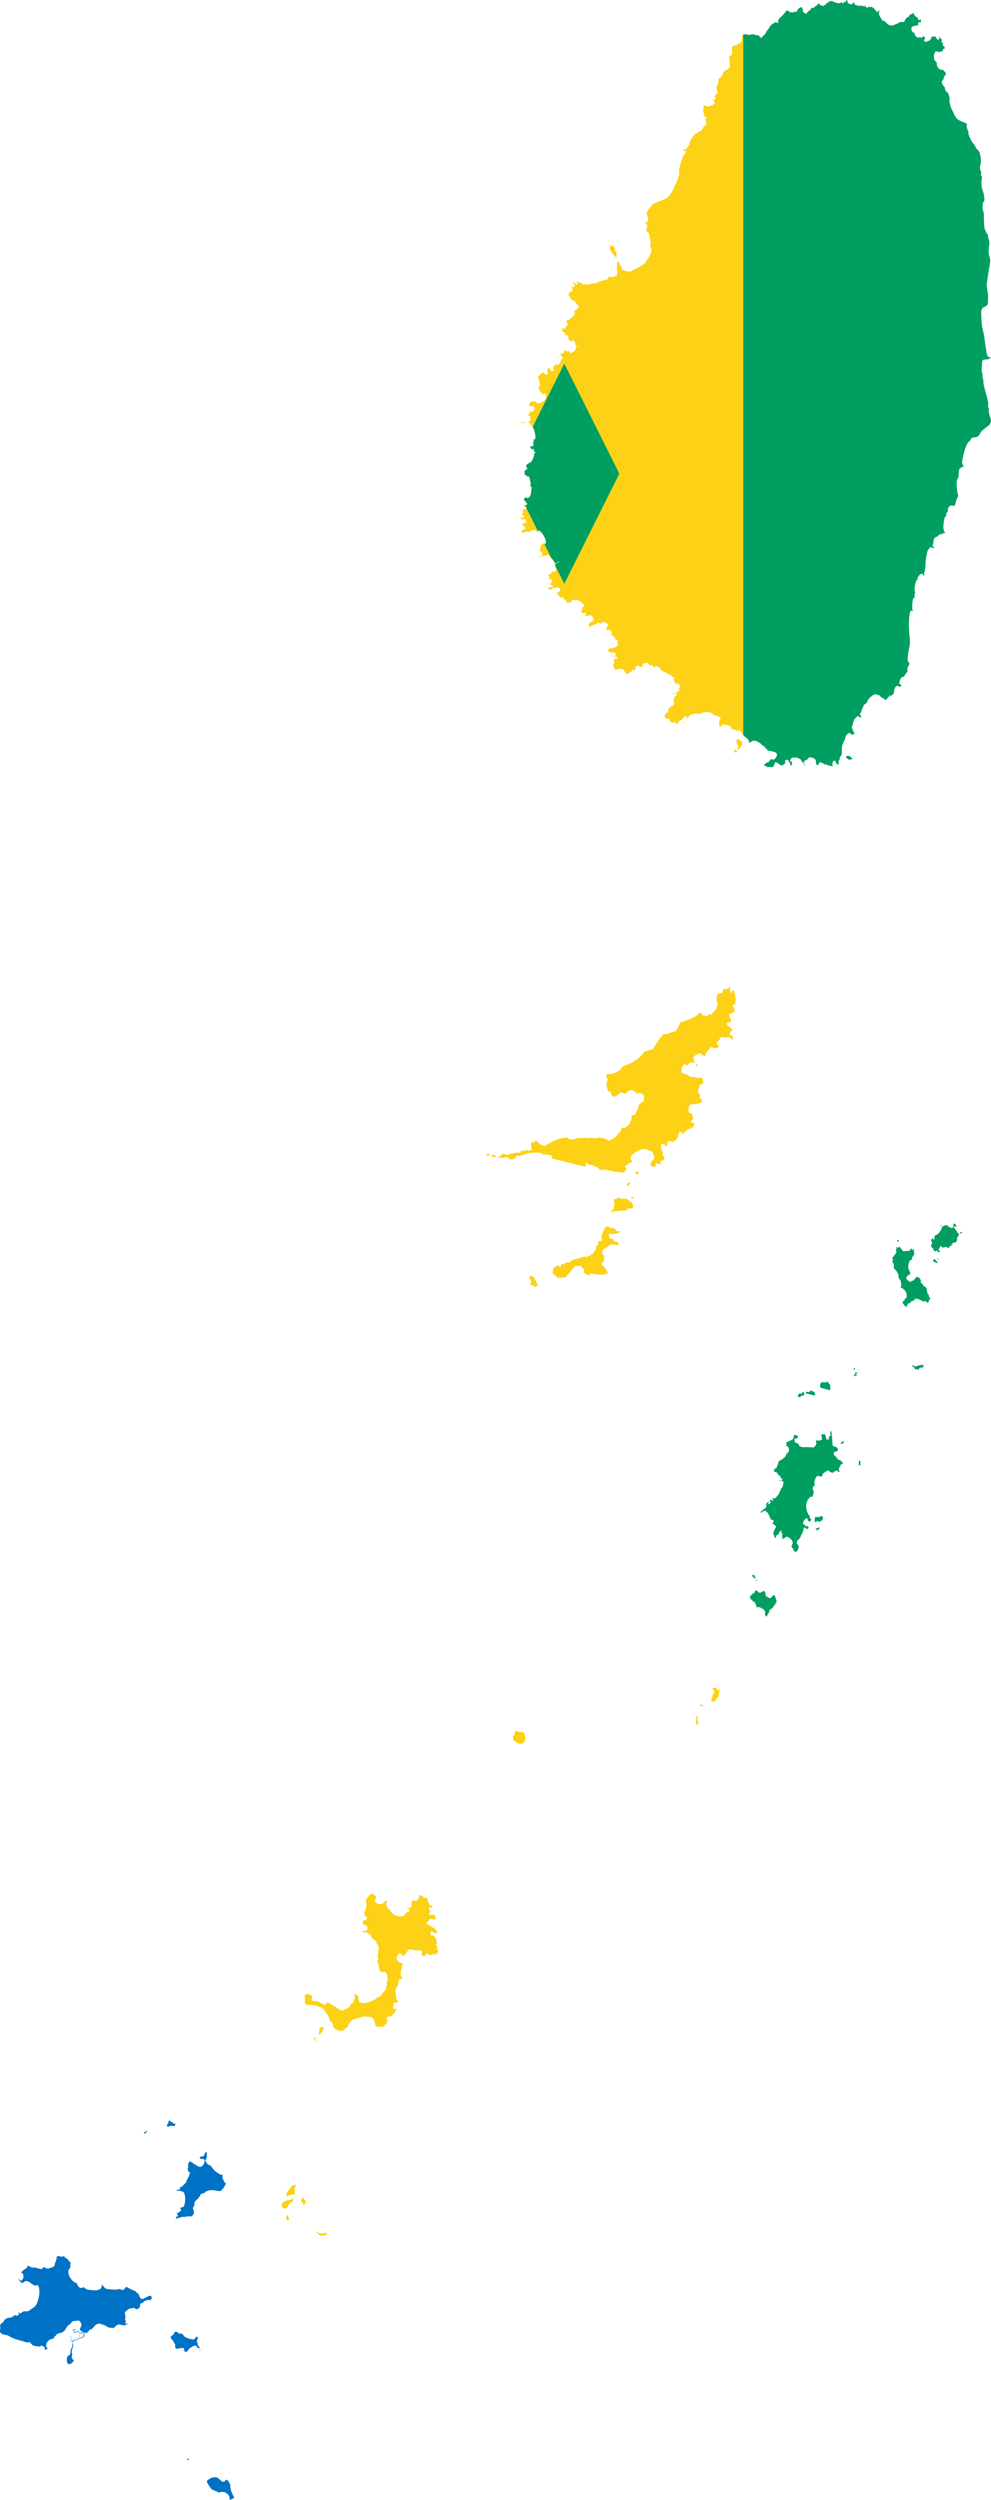 <?xml version="1.0" encoding="UTF-8" standalone="no"?>
<svg
   xmlns:dc="http://purl.org/dc/elements/1.1/"
   xmlns:cc="http://creativecommons.org/ns#"
   xmlns:rdf="http://www.w3.org/1999/02/22-rdf-syntax-ns#"
   xmlns:svg="http://www.w3.org/2000/svg"
   xmlns="http://www.w3.org/2000/svg"
   xmlns:sodipodi="http://sodipodi.sourceforge.net/DTD/sodipodi-0.dtd"
   xmlns:inkscape="http://www.inkscape.org/namespaces/inkscape"
   width="450"
   height="1135.09"
   viewBox="0 0 72 181.614"
   id="svg2"
   version="1.1"
   inkscape:version="0.91 r13725"
   sodipodi:docname="Flag_of_Saint_Vincent_and_the_Grenadines (1).svg">
  <defs
     id="defs20" />
  <sodipodi:namedview
     pagecolor="#ffffff"
     bordercolor="#666666"
     borderopacity="1"
     objecttolerance="10"
     gridtolerance="10"
     guidetolerance="10"
     inkscape:pageopacity="0"
     inkscape:pageshadow="2"
     inkscape:window-width="1600"
     inkscape:window-height="837"
     id="namedview18"
     showgrid="false"
     fit-margin-top="0"
     fit-margin-left="0"
     fit-margin-right="0"
     fit-margin-bottom="0"
     inkscape:zoom="0.69853706"
     inkscape:cx="215.00072"
     inkscape:cy="855.76284"
     inkscape:window-x="-8"
     inkscape:window-y="-8"
     inkscape:window-maximized="1"
     inkscape:current-layer="svg2" />
  <path
     style="fill:#fcd116;fill-opacity:1"
     d="m 54.16,2.487 -0.159,0.023 -0.04,0.006 -0.058,0.068 0.032,0.113 C 53.856,2.804 53.923,2.954 53.851,3.062 53.77,3.098 53.711,3.163 53.636,3.202 c -0.112,0.058 -0.261,0.095 -0.381,0.138 l -0.09,0.125 c -0.003,0.14 0.054,0.383 0.016,0.503 -0.059,0.051 -0.143,0.093 -0.215,0.122 0.017,0.151 0.038,0.302 0.05,0.453 0.009,0.111 6.4e-4,0.22 0.017,0.332 -0.06,0.145 -0.345,0.2 -0.482,0.379 -0.007,0.178 -0.167,0.375 -0.327,0.447 -0.022,0.132 -0.033,0.298 -0.071,0.424 -0.002,0.006 -0.098,0.147 -0.108,0.161 -0.013,0.168 0.12,0.378 0.072,0.517 l -0.063,0.014 -0.143,0.179 c 0.037,0.053 0.072,0.12 0.09,0.182 l -0.054,0.062 -0.204,0 0.125,0.059 c -0.004,0.055 0.031,0.145 0.058,0.192 l -0.183,0.183 c -0.047,-0.013 -0.142,-0.02 -0.188,0.004 l -0.027,0.057 c -0.073,0.026 -0.202,-0.019 -0.258,-0.066 l -0.129,0.009 -0.05,0.125 0.045,0.103 -0.062,0.147 c 0.041,0.061 0.08,0.196 0.049,0.268 l 0.071,0.062 -0.047,0.054 0.047,0.048 0.089,-0.003 0.048,0.027 -0.026,0.107 -0.049,0.018 c -0.038,0.077 0.042,0.154 0.054,0.223 0.011,0.064 0.002,0.156 0.003,0.223 -0.178,0.025 -0.299,0.339 -0.346,0.383 -0.1,0.094 -0.411,0.216 -0.497,0.309 -0.106,0.113 -0.204,0.291 -0.294,0.42 -0.025,0.036 -0.032,0.12 -0.095,0.193 l 0.033,0.078 c -0.053,0.101 -0.225,0.317 -0.25,0.386 l -0.221,-0.014 0.042,0.125 0.161,0.027 c -0.002,0.011 -0.02,0.108 -0.023,0.113 -0.024,0.045 -0.078,0.085 -0.107,0.128 -0.106,0.158 -0.106,0.214 -0.166,0.371 -0.008,0.02 -0.037,0.053 -0.043,0.072 -0.008,0.026 0.002,0.064 -0.006,0.089 -0.027,0.085 -0.078,0.168 -0.102,0.254 -0.004,0.016 -9.6e-4,0.025 -0.002,0.042 -0.003,0.09 -0.035,0.158 -0.047,0.244 -0.019,0.14 0.012,0.302 -0.014,0.437 -0.012,0.06 -0.051,0.133 -0.071,0.192 -0.026,0.073 -0.044,0.158 -0.075,0.228 -0.067,0.15 -0.156,0.293 -0.224,0.443 -0.022,0.047 -0.025,0.109 -0.048,0.155 -0.09,0.179 -0.26,0.439 -0.403,0.577 -0.126,0.122 -0.826,0.381 -1.039,0.455 -0.043,0.015 -0.417,0.521 -0.447,0.578 -0.022,0.041 -0.035,0.115 -0.048,0.161 0.05,0.151 0.123,0.328 0.103,0.489 l -0.075,0.12 -0.148,0.071 0.134,0.059 0.036,0.268 -0.086,0.084 0.042,0.191 0.155,0.122 c 0.074,0.223 0.079,0.463 0.149,0.686 l -0.058,0.161 c 0.015,0.124 0.069,0.266 0.129,0.375 -0.059,0.183 -0.142,0.421 -0.242,0.586 -0.041,0.068 -0.127,0.126 -0.161,0.196 l -0.098,0.205 c -0.23,0.154 -0.475,0.281 -0.721,0.406 -0.063,0.032 -0.099,0.048 -0.161,0.082 -0.02,0.011 -0.102,0.076 -0.115,0.081 -0.175,0.061 -0.454,-0.048 -0.635,-0.093 -0.023,-0.069 -0.103,-0.273 -0.165,-0.318 l -0.022,-0.134 c -0.06,-0.037 -0.193,-0.149 -0.205,-0.227 -0.044,0.339 0.006,0.679 0.008,1.018 -0.035,0.091 -0.293,0.166 -0.403,0.182 -0.047,-0.025 -0.11,-0.049 -0.163,-0.053 -0.055,0.048 -0.104,0.123 -0.135,0.188 -0.158,0.112 -0.268,0.069 -0.419,0.116 -0.133,0.041 -0.259,0.127 -0.392,0.166 -0.112,0.033 -0.513,0.04 -0.584,0.155 -0.103,-0.065 -0.295,-0.076 -0.408,-0.035 l -0.098,-0.139 -0.089,0.021 -0.079,-0.058 -0.094,0.015 0.013,-0.1 -0.103,0.028 c 0.027,0.058 0.045,0.129 0.054,0.192 l -0.031,0.059 c -0.061,-0.019 -0.142,-0.084 -0.188,-0.125 l 0.004,-0.089 c -0.034,0.034 -0.082,0.064 -0.125,0.084 0.038,0.022 0.081,0.082 0.089,0.125 l 0.058,0 0.022,0.077 c -0.02,0.04 -0.056,0.082 -0.09,0.111 l -0.108,-0.089 c 0.01,0.122 0.02,0.252 0.011,0.375 l -0.112,0.058 -0.06,-0.048 -0.043,0.048 0.013,0.082 -0.067,0.048 0.007,0.125 c 0.073,0.038 0.132,0.181 0.144,0.255 0.095,0.082 0.213,0.109 0.243,0.132 0.046,0.034 0.196,0.176 0.191,0.243 0.063,0.044 0.124,0.105 0.173,0.164 -0.074,0.067 -0.142,0.163 -0.191,0.25 l -0.102,-0.004 -0.058,0.155 0.065,0.143 -0.061,0.018 -0.102,0.178 c -0.115,0.068 -0.144,0.059 -0.215,0.191 -0.073,0.02 -0.147,0.049 -0.215,0.082 l -0.043,0.075 c 0.014,0.073 0.055,0.159 0.101,0.218 -0.063,0.084 -0.217,0.225 -0.234,0.327 l -0.172,-0.081 0.017,0.277 c 0.062,0.014 0.21,0.074 0.233,0.143 l -0.132,0.018 c 0.049,0.016 0.161,0.069 0.186,0.12 l 0.106,-0.022 c 0.017,0.04 0.036,0.102 0.033,0.146 l -0.051,0.059 0.087,0.048 0.017,0.107 0.193,0.104 0.048,-0.093 0.071,0.007 0.102,0.094 c 0.022,0.053 0.085,0.24 0.052,0.297 0.079,0.048 0.154,0.043 0.243,0.025 l 0.089,0.047 c -0.103,-0.047 -0.205,0.015 -0.314,-0.006 0.026,0.058 0.015,0.171 -0.021,0.223 -0.04,0.058 -0.232,0.203 -0.294,0.232 l -0.095,-0.003 -0.043,-0.089 -0.041,-0.006 -0.018,-0.066 -0.107,0.057 -0.117,-0.039 -0.05,-0.077 -0.043,0.005 0.026,0.054 -0.054,0.043 0.006,0.103 -0.037,0.039 c -0.033,0.015 -0.097,-0.006 -0.125,-0.025 l -0.061,0.061 -0.01,0.1 c 0.014,0.076 0.101,0.131 0.167,0.161 l 0.013,0.048 -0.098,0.03 -0.004,0.05 c -0.103,0.103 -0.071,0.168 -0.107,0.232 -0.028,0.05 -0.133,0.165 -0.193,0.184 l -0.05,0 -0.05,-0.047 -0.048,0.011 -0.036,0.057 -0.112,0.027 0.071,0.045 -0.067,0.032 -0.047,0.072 c -0.009,0.047 0.007,0.134 0.044,0.168 l -0.071,0.111 -0.175,-0.089 -0.018,-0.12 -0.075,-0.027 -0.095,0.032 c -0.06,0.109 -0.016,0.288 0.024,0.396 l -0.095,0.063 -0.077,-0.067 -0.078,-0.014 -0.071,-0.093 -0.083,0.007 -0.048,0.036 -0.009,0.077 -0.072,-0.042 c -0.053,0.081 -0.119,0.182 -0.196,0.243 0.028,0.11 0.133,0.474 0.143,0.551 0.006,0.046 -0.03,0.152 -0.067,0.184 l -0.1,0.036 0.113,0.072 0.014,0.175 0.092,0.057 0.011,0.075 0.097,0.018 0.032,0.086 c 0.056,0.004 0.14,-0.034 0.179,-0.072 0.046,0.027 0.048,0.104 0.055,0.148 0.016,0.106 0.006,0.25 -0.063,0.338 -0.111,0.14 -0.443,0.312 -0.604,0.205 l -0.044,-0.102 -0.067,0.036 c -0.086,-0.017 -0.173,-0.032 -0.26,-0.045 l -0.097,0.068 c -0.03,0.08 -0.066,0.193 -0.122,0.259 0.068,-0.006 0.145,0.007 0.212,0.018 l 0.007,0.048 0.14,-0.044 c 0.082,0.074 0.065,0.241 0.021,0.33 l -0.097,0.077 c -0.049,0.018 -0.132,0.009 -0.179,-0.011 l -0.032,0.046 0.038,0.066 -0.057,0.066 -0.057,-0.018 c -0.001,0.045 0.002,0.095 -0.006,0.139 l 0.067,0.009 0.067,0.066 c 0.037,0.111 0.017,0.253 -0.057,0.344 -0.049,0.036 -0.116,0.066 -0.175,0.081 l 0.142,0.008 c 0.234,0.208 0.361,0.44 0.423,0.74 0.035,0.17 0.063,0.285 0.029,0.454 l -0.004,0.021 c -0.035,-0.005 -0.093,-3.2e-4 -0.125,0.018 l 0.004,0.075 0.054,0.083 -0.064,-0.005 -0.048,0.044 0.048,0.057 c -0.007,0.082 -0.017,0.169 -0.013,0.252 l -0.08,-0.032 -0.148,0.028 0.085,0.173 0.058,0.03 0.15,-0.007 -0.026,0.154 c 0.03,0.018 0.096,0.041 0.132,0.032 l -0.107,0.182 c 0.027,0.103 -0.168,0.609 -0.304,0.621 l -0.04,-0.021 -0.034,0.016 -0.008,0.037 c -0.052,0.057 -0.19,0.116 -0.205,0.18 l 0.044,0.043 -0.036,0.068 0.097,0.011 -0.04,0.041 0.012,0.037 0.036,0.025 -0.043,0.045 -0.047,0 -0.133,0.134 -0.012,0.054 0.028,0.041 c 0.004,0.03 -0.01,0.079 -0.02,0.107 0.051,0.048 0.176,0.157 0.246,0.177 l 0.058,-0.005 0.047,0.028 c 0.009,0.067 0.041,0.124 0.06,0.187 0.014,0.049 0.005,0.106 0.016,0.155 0.008,0.039 0.029,0.078 0.038,0.122 l 0.007,0.039 c -0.028,0.022 -0.041,0.158 -0.043,0.191 l 0.109,0.044 c -0.007,0.079 -0.025,0.157 -0.034,0.236 -0.023,0.194 -0.02,0.325 -0.125,0.496 -0.036,0.004 -0.087,0.04 -0.102,0.073 l -0.084,-0.009 -0.024,-0.027 c -0.04,0.002 -0.139,0.017 -0.171,0.045 -0.015,0.031 -0.031,0.083 -0.027,0.118 l 0.056,0.089 0.054,0.025 0.043,0.097 0.074,0.043 -0.012,0.116 c -0.027,0.015 -0.156,0.017 -0.196,0.02 -0.005,0.021 -0.028,0.049 -0.048,0.057 0.009,0.02 0.048,0.042 0.067,0.05 l 0.067,-0.03 0.041,0.028 c 0.01,0.059 0.014,0.141 -0.005,0.198 -0.02,-0.001 -0.091,-0.003 -0.107,0.012 l -0.03,-0.018 -0.047,0.003 -0.034,0.033 c 0.015,0.067 -0.011,0.215 -0.023,0.285 l -0.041,0.029 0,0.094 0.043,0.018 0.049,-0.029 0.033,0.014 0.017,0.097 -0.081,0.068 -0.033,-0.032 -0.038,0.011 -0.001,0.041 c -0.052,0.013 -0.105,0.029 -0.153,0.052 l 0.014,0.023 c 0.058,0.009 0.376,0.043 0.404,0.018 l 0.026,0.027 0.024,0.193 -0.038,0.057 c -0.07,0.008 -0.14,0.019 -0.21,0.032 l -0.04,0.111 0.182,0.118 0.054,0.147 c -0.056,0.032 -0.124,0.055 -0.186,0.071 -0.039,0.038 -0.096,0.119 -0.104,0.175 l 0.04,0.061 c 0.084,0.012 0.141,-0.043 0.214,-0.066 0.082,-0.025 0.168,-6.4e-4 0.25,0.009 0.094,-0.034 0.172,-0.097 0.25,-0.157 l 0.046,0.05 0.102,-0.014 0.035,-0.039 0.102,0.027 c 0.012,0.046 0.043,0.103 0.077,0.137 l 0.053,0 0.062,-0.125 c 0.22,0.071 0.393,0.39 0.487,0.591 0.013,0.028 0.054,0.246 0.06,0.282 l -0.06,0.128 -0.1,-0.068 -0.158,0.072 c -0.013,0.059 -0.063,0.135 -0.107,0.175 l 0.027,0.143 -0.081,0.116 0.014,0.053 0.071,0.009 0.021,0.053 0.072,0.015 c 0.02,0.051 0.06,0.204 0.027,0.257 -0.048,0.037 -0.125,0.062 -0.185,0.068 l -0.043,0.057 0.036,0.027 c 0.046,-0.047 0.116,-0.1 0.179,-0.12 l 0.09,0.022 c 0.048,-0.011 0.126,-0.036 0.163,-0.072 l 0.081,0.009 0.101,-0.059 c 0.157,0.221 0.443,0.37 0.498,0.655 l 0.028,-0.011 0.014,-0.023 c 0.101,-0.008 0.189,-0.1 0.272,-0.147 -3.2e-4,0.059 -0.1,0.134 -0.155,0.128 -0.045,0.04 -0.098,0.074 -0.153,0.098 0.045,0.113 0.091,0.392 0.057,0.506 l -0.045,0.043 c -0.058,0.007 -0.138,1.6e-4 -0.192,-0.025 -0.035,0.085 -0.155,0.216 -0.254,0.209 l -0.044,0.072 0.023,0.066 0.057,0.005 -0.006,0.098 -0.074,0.089 0.032,0.028 0.115,-0.028 0.112,0.054 c 0.025,0.151 -0.049,0.262 -0.169,0.344 l 0.092,0.027 0.05,0.068 0.111,-0.011 c -0.003,0.041 -0.028,0.11 -0.061,0.136 -0.061,-0.027 -0.169,-0.025 -0.23,-0.002 l -0.048,0.05 0.018,0.072 0.101,0.072 c 0.063,-0.035 0.138,-0.115 0.198,-0.139 0.073,-0.03 0.239,-0.058 0.317,-0.027 l 0.093,-0.045 c 0.055,0.039 0.114,0.138 0.144,0.196 l 0,0.068 c -0.069,0.01 -0.179,0.125 -0.236,0.168 l -0.013,0.059 c 0.043,0.028 0.09,0.053 0.138,0.072 l 0.018,0.107 0.078,0.066 c 0.079,0.007 0.158,0.009 0.237,0.011 l 0,0.114 0.108,0.059 0.071,-0.017 0.023,0.048 -0.014,0.05 -0.062,0.045 c 0.076,0.041 0.241,0.097 0.331,0.077 0.05,-0.026 0.148,-0.104 0.16,-0.164 l 0.097,-0.05 c 0.07,0.035 0.2,0.042 0.273,0.014 0.186,0.063 0.447,0.246 0.527,0.432 -0.043,0.037 -0.087,0.073 -0.134,0.106 -0.003,0.021 -0.025,0.177 -0.027,0.184 -0.024,0.06 -0.087,0.102 -0.067,0.178 l 0.072,0.062 c 0.073,-0.014 0.152,-0.019 0.226,-0.018 l 0.071,0.072 c -0.034,0.043 -0.066,0.093 -0.088,0.143 l 0.03,0.032 c 0.063,-0.026 0.191,-0.078 0.256,-0.047 0.027,-0.005 0.069,-0.029 0.084,-0.053 0.107,0.023 0.257,0.214 0.264,0.321 -0.013,0.051 -0.043,0.107 -0.075,0.148 -0.1,0.026 -0.222,0.11 -0.3,0.173 0.004,0.065 0.024,0.144 0.054,0.202 l 0.067,0.027 c 0.076,-0.055 0.158,-0.109 0.242,-0.152 l 0.043,0.018 c 0.092,-0.043 0.219,-0.112 0.283,-0.196 0.067,0.059 0.162,0.051 0.227,0.107 l 0.062,-0.089 0.061,-0.005 0.038,-0.061 c 0.144,0.043 0.279,0.127 0.336,0.272 l -0.054,0.053 0.004,0.075 -0.09,0.062 0.098,0.17 0.092,-0.066 0.06,0.072 0.077,0 c 0.047,0.047 0.084,0.164 0.097,0.227 l -0.187,0.116 0.066,0 0.037,0.022 0.011,-0.043 0.06,-0.033 c 0.045,0.066 0.113,0.128 0.173,0.179 l 0.045,-0.014 0.026,0.041 -0.04,0.036 c 0.017,0.067 0.098,0.151 0.16,0.178 l 0.033,-0.027 0.035,0.044 c -0.037,0.031 0.018,0.304 0,0.393 -0.141,0.06 -0.272,0.158 -0.425,0.184 -0.077,0.013 -0.188,-0.009 -0.25,0.053 l -0.036,0.095 c 0.033,0.038 0.065,0.078 0.092,0.12 l 0.075,-0.009 c 0.046,0.048 0.095,0.206 0.112,0.268 l 0.131,0.098 0.007,-0.03 -0.111,-0.089 -0.068,-0.179 0.103,-0.046 0.182,0.046 0.06,0.164 -0.098,0.05 0.017,0.066 0.111,-0.03 0.041,0.084 0.032,-0.018 -0.04,0.125 c -0.047,-0.013 -0.132,-0.009 -0.175,0.018 l -0.057,0.12 0.067,0.113 -0.13,0.232 c 0.02,0.056 0.078,0.107 0.137,0.116 l -0.057,0.057 0.108,0.157 0.035,-0.009 -0.004,-0.066 0.03,-0.005 0.048,0.053 0.082,-0.053 c 0.087,0.011 0.2,-0.003 0.282,-0.036 l 0.045,0.057 -0.052,0.022 0.149,-0.013 -0.057,0.077 0.107,-0.036 -0.009,0.113 0.054,0.018 c 0.021,0.054 0.079,0.133 0.132,0.161 0.05,9.6e-4 0.131,-0.02 0.171,-0.054 l 0.073,-0.122 0.059,0.021 0.06,-0.06 -0.006,-0.118 0.095,0.018 0.047,0.046 0.054,-0.023 c 0.052,-0.085 0.055,-0.2 0.118,-0.273 0.05,-0.028 0.116,-0.052 0.173,-0.058 l 0.084,0.098 0.06,-0.027 0.048,0.039 0.071,-0.025 c 0.02,-0.053 0.031,-0.119 0.031,-0.175 0.084,-0.072 0.266,-0.128 0.374,-0.1 0.026,0.029 0.066,0.09 0.071,0.13 l 0.101,0.053 c 0.042,-0.019 0.119,-0.029 0.163,-0.012 l 0.018,0.066 c 0.027,0.038 0.104,0.071 0.147,0.081 l 0.083,-0.09 c 0.104,0.004 0.288,0.117 0.357,0.195 0.001,0.027 -9.6e-4,0.055 -0.005,0.082 0.05,0.072 0.519,0.262 0.649,0.343 l -0.031,0.059 0.018,0.013 0.034,-0.061 0.037,0.019 -0.007,0.061 0.026,-0.05 c 0.071,0.032 0.215,0.184 0.277,0.241 l -0.068,0.087 0.254,0.47 0.023,-0.014 -0.08,-0.143 0.061,-0.027 0.007,0.018 0.121,-0.013 0.018,0.013 0.014,0.056 -0.02,0.009 0.07,0.105 0.018,0.066 -0.125,0.073 0.097,0.162 c -0.161,0.111 -0.348,0.204 -0.527,0.28 l 0.018,0.036 0.301,-0.137 c -0.014,0.022 -0.03,0.055 -0.034,0.082 l 0.021,0.052 -0.013,0.057 c -0.082,0.057 -0.231,0.154 -0.173,0.277 -0.033,0.038 -0.054,0.081 -0.08,0.123 l 0.006,0.028 0.043,0.027 c 0.02,0.042 0.032,0.099 0.031,0.145 -0.013,0.034 -0.043,0.071 -0.07,0.094 l -0.004,0.027 c -0.023,0.02 -0.044,0.047 -0.06,0.073 l -0.07,-0.011 -0.034,0.016 -0.021,0.036 0,0.043 -0.036,0.018 -0.007,-0.025 c -0.04,0.011 -0.096,0.057 -0.112,0.096 0.004,0.126 -0.043,0.315 -0.196,0.334 -0.026,0.036 -0.051,0.075 -0.068,0.116 l 0.013,0.043 -0.038,0.089 c 0.047,0.106 0.178,0.129 0.277,0.162 l 0.047,-0.011 0.041,0.025 c -0.013,0.031 -0.008,0.086 0.005,0.116 0.05,0.036 0.078,0.069 0.111,0.118 0.044,0.003 0.096,0.011 0.136,0.028 l 0.086,-0.044 c 0.03,-0.005 0.083,0.008 0.103,0.032 0.021,0.043 0.036,0.091 0.045,0.137 0.075,-0.043 0.162,-0.134 0.182,-0.222 0.031,-0.004 0.071,-0.052 0.084,-0.077 0.029,0.006 0.068,0.003 0.096,-0.003 l 0.01,-0.029 c 0.112,-0.069 0.181,-0.248 0.295,-0.273 0.037,0.015 0.073,0.032 0.108,0.05 l 0.004,0.093 0.037,0.027 c 0.021,-0.038 0.113,-0.185 0.138,-0.207 0.085,-0.074 0.44,-0.18 0.55,-0.153 l 0.038,0.039 c 0.147,0.013 0.278,-0.07 0.415,-0.107 0.013,-0.004 0.042,0.003 0.057,0 0.038,-0.007 0.079,-0.028 0.117,-0.032 0.123,-0.013 0.338,0.004 0.443,0.072 0.057,0.036 0.114,0.091 0.168,0.134 0.052,0.041 0.343,0.046 0.477,0.227 l 0.01,0.053 -0.062,0.046 c -0.017,0.072 -0.045,0.154 -0.054,0.227 -0.007,0.054 0.021,0.104 0.004,0.166 l 0.05,0.06 -0.04,0.131 c 0.023,-0.038 0.096,-0.067 0.138,-0.072 l 0.022,-0.119 c 0.249,-0.029 0.471,-0.037 0.679,0.125 0.027,0.051 0.046,0.139 0.035,0.197 l 0.169,0 0,0.025 c 0.047,-0.004 0.122,-0.004 0.167,0.014 l 0.075,0.089 c 0.045,-0.021 0.098,-0.037 0.147,-0.045 l 0.121,0.062 c 0.05,0.097 0.111,0.191 0.182,0.276 0.018,0.037 0.085,0.091 0.159,0.151 l 0,-51.064 z m -9.932,15.293 0.085,0.129 0.007,0.228 c 0.077,0.041 0.067,0.113 0.103,0.173 0.047,0.079 0.189,0.189 0.2,0.281 l 0.081,0.041 0.085,0.138 c 0.004,-0.052 -0.008,-0.1 -0.01,-0.15 -0.003,-0.091 0.014,-0.191 0.021,-0.282 -0.062,-0.072 -0.121,-0.153 -0.19,-0.218 l 0.098,-0.05 -0.021,-0.09 -0.05,0.027 c -0.02,-0.054 -0.095,-0.124 -0.139,-0.156 -0.107,0.023 -0.198,0.019 -0.271,-0.071 z m -6.406,12.876 c 0.014,0.035 0.077,0.068 0.111,0.077 0.029,-0.011 0.079,-0.006 0.108,0.002 l 0.012,0.045 0.06,-0.029 -0.026,-0.011 c 0.021,-0.027 0.078,-0.051 0.11,-0.057 l -0.074,-0.011 -0.038,0.043 -0.111,-0.004 -0.07,-0.053 -0.081,-0.002 z m 11.967,21.752 -0.043,0.007 -0.035,0.039 -0.013,0.113 c 0.035,-0.045 0.073,-0.103 0.091,-0.158 z m 3.723,1.319 c 0.004,0.04 -0.012,0.08 -0.01,0.117 0.003,0.062 0.024,0.081 0.01,0.163 l 0.025,0.045 c 0.032,0.001 0.075,0.042 0.09,0.068 0.027,0.076 -0.006,0.223 -0.054,0.287 l 0.05,0.036 0.054,-0.002 0.019,-0.061 c 0.047,-0.026 0.124,-0.096 0.148,-0.143 0.035,-0.071 0.104,-0.326 0.057,-0.387 l -0.147,-0.054 -0.023,-0.031 0.007,-0.016 c -0.082,-0.043 -0.197,-0.009 -0.228,-0.023 z m -0.083,0.712 -0.036,0.011 c 4.8e-4,0.035 -0.055,0.06 -0.06,0.118 l 0.016,0.055 0.043,0.033 0.045,-0.002 0.018,0.011 c 0.031,-0.009 0.065,-0.027 0.09,-0.047 l -0.02,-0.082 c -0.049,-0.014 -0.063,-0.064 -0.097,-0.097 z m -0.427,17.197 0,6.4e-4 3.2e-4,-3.2e-4 -3.2e-4,-3.2e-4 z m 0,6.4e-4 -0.123,0.205 -0.324,0.016 -0.082,0.263 -0.357,0.095 c -0.006,0.031 -0.063,0.342 -0.062,0.353 0.004,0.121 0.061,0.293 0.087,0.415 -0.009,0.029 -0.111,0.343 -0.115,0.349 -0.014,0.021 -0.315,0.327 -0.352,0.366 l -0.21,-0.008 -0.049,0.144 -0.382,-0.086 -0.054,-0.14 -0.185,-0.02 c -0.018,0.019 -0.215,0.227 -0.222,0.23 -0.225,0.136 -0.868,0.387 -1.142,0.452 -0.09,0.215 -0.2,0.447 -0.337,0.637 -0.102,0.026 -0.222,0.046 -0.32,0.082 -0.039,0.015 -0.219,0.122 -0.243,0.128 -0.009,0.002 -0.287,0 -0.315,0 -0.304,0.321 -0.547,0.746 -0.802,1.109 l -0.558,0.16 c -0.136,0.141 -0.371,0.419 -0.513,0.533 -0.012,0.01 -0.547,0.334 -0.571,0.345 -0.158,0.078 -0.355,0.132 -0.522,0.193 -0.014,0.021 -0.174,0.268 -0.178,0.271 l -0.467,0.255 c -0.021,0.007 -0.46,0.055 -0.51,0.061 l -0.052,0.152 0.093,0.173 c 0.012,0.113 -0.041,0.281 -0.093,0.378 l 0.119,0.501 0.204,0.074 c 0.019,0.092 0.093,0.307 0.18,0.362 0.221,-0.023 0.396,-0.181 0.547,-0.331 0.115,0.042 0.253,0.079 0.376,0.084 0.166,-0.172 0.198,-0.233 0.454,-0.254 0.1,0.043 0.267,0.116 0.298,0.233 l -0.025,0.05 c 0.149,-0.068 0.17,-0.105 0.333,-0.03 l 0.047,-0.034 c 0.119,0.06 0.223,0.164 0.224,0.307 1.6e-4,0.018 -0.012,0.039 -0.013,0.057 -0.002,0.078 0.017,0.163 -0.04,0.232 -0.064,0.078 -0.175,0.1 -0.249,0.166 -0.031,0.028 -0.048,0.073 -0.071,0.107 -0.007,0.01 -0.035,0.039 -0.038,0.048 -0.02,0.05 -0.018,0.117 -0.037,0.17 -0.024,0.069 -0.109,0.3 -0.16,0.334 -0.008,0.024 -0.004,0.066 0.007,0.089 l -0.021,0.041 c -0.066,0.004 -0.127,0.033 -0.188,0.057 -0.17,0.069 -0.084,0.125 -0.112,0.272 -0.021,0.11 -0.133,0.339 -0.193,0.423 -0.018,0.025 -0.222,0.195 -0.26,0.22 -0.072,-0.03 -0.146,0.03 -0.214,-0.011 l -0.052,0.038 c -0.016,0.043 -0.024,0.101 -0.02,0.147 -0.043,0.085 -0.132,0.157 -0.195,0.228 -0.07,0.078 -0.128,0.18 -0.204,0.249 -0.118,0.107 -0.354,0.258 -0.515,0.281 -0.113,-0.033 -0.195,-0.125 -0.321,-0.159 -0.12,-0.032 -0.318,-0.025 -0.411,-0.068 l -0.057,0.04 c -0.119,0.01 -0.349,0.039 -0.453,-0.029 -0.136,0.035 -0.281,0.037 -0.421,0.025 -0.029,-0.003 -0.066,-0.017 -0.094,-0.016 -0.083,0.003 -0.168,0.027 -0.251,0.028 -0.024,3.2e-4 -0.073,-0.023 -0.098,-0.023 -0.171,-0.001 -0.332,0.116 -0.499,0.116 -0.115,0 -0.263,-0.036 -0.374,-0.068 l -0.007,-0.041 -0.031,-0.029 c -0.031,-0.012 -0.06,0.016 -0.087,0.025 -0.02,0.006 -0.069,-0.024 -0.1,-0.018 -0.018,0.003 -0.034,0.018 -0.051,0.022 -0.094,0.022 -0.198,0.023 -0.291,0.055 -0.12,0.042 -0.242,0.102 -0.359,0.151 l -0.087,-0.008 c -0.056,0.052 -0.17,0.135 -0.254,0.125 -0.026,0.024 -0.053,0.053 -0.071,0.084 -0.133,0.01 -0.141,0.074 -0.236,0.141 -0.166,0.119 -0.54,-0.133 -0.61,-0.295 -0.077,-0.029 -0.112,-0.059 -0.192,-0.018 l -0.025,0.032 0,0.086 -0.03,0 -0.027,-0.039 c -0.035,-0.004 -0.135,-0.004 -0.162,0.025 -0.097,0.155 0.017,0.406 -0.007,0.514 -0.093,0.038 -0.138,0.088 -0.25,0.076 -0.029,-0.037 -0.106,-0.063 -0.151,-0.057 l -0.035,0.062 -0.328,-0.002 -0.043,0.142 c -0.064,0.036 -0.158,-0.019 -0.195,-0.012 -0.265,0.051 -0.544,0.071 -0.79,0.184 -0.045,-0.013 -0.095,-0.046 -0.131,-0.077 l -0.262,0.001 -0.003,0.109 -0.217,0.109 0,0.058 0.482,-0.018 c 0.049,-0.002 0.114,-0.03 0.167,-0.034 0.023,0.026 0.066,0.048 0.098,0.059 l 0.07,0.107 0.219,0.002 0.001,-0.053 0.108,0.053 c 0.07,-0.154 0.188,-0.329 0.381,-0.252 0.207,-0.061 0.414,-0.123 0.621,-0.185 0.198,-0.059 0.637,-0.073 0.823,-0.048 0.024,0.003 0.046,0.019 0.071,0.023 0.058,0.008 0.11,-0.003 0.169,0.018 -0.002,0.047 -0.008,0.105 0.003,0.152 0.015,-0.019 0.03,-0.044 0.036,-0.068 0.012,-0.008 0.648,-0.004 0.659,0.164 -0.013,0.023 -0.024,0.046 -0.034,0.07 l 0.007,0.033 c 0.03,0.017 0.07,0.038 0.104,0.047 0.77,0.192 1.539,0.388 2.312,0.569 l 0.021,-0.012 c 0.024,-0.045 0.04,-0.135 0.05,-0.186 l -0.092,-0.131 c 0.101,0.031 0.193,0.141 0.3,0.181 0.085,0.032 0.192,0.028 0.274,0.059 0.049,0.018 0.399,0.184 0.452,0.214 l -0.016,0.066 0.143,0.053 -0.013,0.054 0.027,0.011 0.044,-0.104 c 0.082,-0.014 0.156,0.033 0.235,0.033 0.236,0 0.47,0.068 0.702,0.118 0.041,0.009 0.084,0.027 0.125,0.034 0.067,0.01 0.143,-0.011 0.21,-0.004 0.087,0.01 0.183,0.045 0.268,0.068 0.108,-0.027 0.109,-0.055 0.18,-0.136 0.035,-0.039 0.111,-0.097 0.092,-0.159 -0.022,-0.068 -0.167,-0.144 -0.054,-0.232 0.028,-0.022 0.068,-0.03 0.097,-0.05 0.081,-0.057 0.116,-0.117 0.215,-0.148 0.039,-0.012 0.119,-0.017 0.145,-0.048 0.015,-0.025 0.034,-0.073 0.016,-0.1 -0.017,-0.017 -0.057,-0.027 -0.08,-0.025 -0.029,-0.023 -0.046,-0.09 -0.047,-0.125 -0.008,-0.279 0.399,-0.51 0.614,-0.613 0.149,-0.071 0.327,-0.108 0.49,-0.095 0.083,0.006 0.185,0.079 0.265,0.111 0.096,0.038 0.167,0.008 0.243,0.111 0.036,0.048 0.02,0.121 0.041,0.17 0.024,0.055 0.068,0.085 0.077,0.154 0.006,0.047 -0.01,0.101 -0.003,0.151 -0.014,0.03 -0.032,0.061 -0.054,0.086 l -0.04,-0.014 -0.017,0.068 c -0.031,0.017 -0.07,0.051 -0.089,0.08 -0.02,0.029 -0.085,0.226 -0.072,0.261 0.047,0.098 0.204,0.114 0.3,0.095 0.023,-0.019 0.047,-0.037 0.074,-0.05 0.009,-0.012 0.018,-0.029 0.018,-0.043 -0.017,-0.026 -0.017,-0.062 -0.018,-0.091 0.006,-0.019 0.03,-0.042 0.048,-0.048 l 0.115,0.003 0.042,0.07 0.027,0 c -9.6e-4,-0.015 -6.4e-4,-0.041 0.008,-0.055 l 0.02,-0.001 c 0.016,0.021 0.042,0.04 0.064,0.055 0.031,-0.014 0.051,-0.038 0.069,-0.066 -0.006,-0.04 -0.029,-0.075 -0.052,-0.107 0.011,-0.03 0.031,-0.049 0.036,-0.082 l 0.051,0.013 c 0.029,-0.026 0.094,-0.061 0.135,-0.047 l 0.028,-0.021 c -3.2e-4,-0.02 0.012,-0.051 0.024,-0.066 l -0.006,-0.037 0.049,-0.036 -0.007,-0.039 -0.04,-0.043 0.007,-0.029 c -0.044,-0.028 -0.1,-0.051 -0.119,-0.103 0.008,-0.02 0.038,-0.183 0.036,-0.198 -0.05,-0.055 -0.032,-0.141 -0.111,-0.187 -0.012,-0.055 -0.022,-0.122 0,-0.175 -0.04,-0.046 -0.054,-0.197 -0.017,-0.245 0.051,-0.03 0.151,-0.043 0.204,-0.023 l 0.047,0.041 0.01,0.043 -0.01,0.025 0.007,0.021 0.028,0.009 c 0.025,-0.013 0.07,-0.004 0.088,0.018 l 0.001,0.023 0.027,0.016 0.017,-0.04 -0.023,-0.03 0.036,-0.014 c 0.023,-0.032 -0.006,-0.201 0.05,-0.289 0.084,-0.022 0.17,-0.007 0.256,-0.013 l 0.016,0.045 c 0.028,0.018 0.078,0.026 0.111,0.025 l 0.041,-0.034 -0.007,-0.025 c 0.035,-0.026 0.123,-0.038 0.173,-0.068 l -0.02,-0.05 0.048,0.006 c 0.017,-0.084 0.105,-0.157 0.124,-0.238 0.005,-0.023 -0.004,-0.054 0.001,-0.077 0.017,-0.068 0.059,-0.139 0.075,-0.238 l 0.043,-0.017 0.047,0.007 0.036,-0.022 c 0.058,0.019 0.079,0.068 0.125,0.086 l 0.003,0.036 0.034,0.021 0.034,-0.005 0.002,-0.033 c 0.013,-0.036 0.059,-0.033 0.081,-0.053 0.03,-0.028 0.049,-0.073 0.079,-0.101 0.019,-0.018 0.055,-0.026 0.076,-0.043 0.028,-0.024 0.038,-0.062 0.074,-0.086 l 0.002,-0.026 c 0.057,0.006 0.115,0.007 0.172,0.009 l 0.045,-0.089 c 0.097,-0.032 0.184,-0.015 0.28,-0.06 l -0.137,-0.018 0.002,-0.054 0.027,-0.039 0.141,-0.029 -0.057,-0.028 0.027,-0.019 c -0.021,-0.028 -0.049,-0.048 -0.075,-0.07 l 0.071,-0.015 c -0.065,0.004 -0.177,-0.034 -0.236,-0.057 -0.021,-0.019 -0.042,-0.061 -0.043,-0.089 0.008,-0.032 0.055,-0.048 0.074,-0.077 l 0.026,0.001 c 0.021,-0.019 0.044,-0.037 0.067,-0.054 l -0.085,-0.423 -0.226,-0.07 c -0.028,-0.163 -0.042,-0.4 0.047,-0.546 0.035,-0.03 0.083,-0.058 0.126,-0.075 0.127,0.057 0.644,-0.05 0.766,-0.148 l -0.024,-0.039 c 0.033,-0.03 0.043,-0.089 0.038,-0.132 -0.068,-0.027 -0.143,-0.126 -0.165,-0.193 -0.005,-0.038 0.024,-0.106 0.043,-0.137 l -0.056,-0.031 c -0.02,-0.045 -0.054,-0.097 -0.091,-0.13 -0.001,-0.017 -0.013,-0.149 -0.012,-0.157 0.004,-0.023 0.106,-0.422 0.13,-0.45 0.041,-0.028 0.119,-0.046 0.168,-0.037 0.019,-0.018 0.063,-0.06 0.062,-0.088 l 0.058,-0.012 -0.007,-0.018 -0.057,-0.012 0.02,-0.025 -0.016,-0.037 0.007,-0.029 c -0.044,-0.052 -0.026,-0.111 -0.033,-0.171 l -0.034,-0.052 c -0.093,0.024 -0.181,-0.015 -0.273,-0.036 -0.028,0.028 -0.105,0.042 -0.142,0.041 -0.017,-0.01 -0.041,-0.033 -0.047,-0.052 -0.123,-0.022 -0.248,-0.021 -0.372,-0.02 l -0.184,-0.114 0,-0.036 -0.032,-0.027 -0.057,0.008 c -0.041,-0.043 -0.312,-0.114 -0.379,-0.135 -0.104,-0.215 0.03,-0.469 0.163,-0.634 0.092,0.009 0.145,0.059 0.227,0.077 0.083,-0.036 0.097,-0.093 0.155,-0.145 0.105,-0.094 0.266,-0.075 0.378,-0.004 l 0.027,-0.052 -0.02,-0.05 -0.044,-0.017 -0.023,-0.07 0.034,-0.121 -0.049,-0.075 c -0.002,-0.163 0.354,-0.315 0.478,-0.343 0.106,0.086 0.202,0.164 0.327,0.223 l 0.058,-0.045 -0.007,-0.082 c 0.053,-0.079 0.104,-0.164 0.161,-0.24 0.061,-0.08 0.144,-0.14 0.183,-0.237 l 0.089,-0.05 c 0.054,-0.012 0.224,0.068 0.271,0.092 0.076,-0.027 0.152,-0.054 0.229,-0.076 l 0.062,-0.073 c -0.079,-0.078 -0.166,-0.184 -0.151,-0.302 0.08,-0.07 0.245,-0.249 0.266,-0.36 0.089,-0.025 0.269,-0.028 0.351,0.025 l 0.207,-0.052 c 0.09,0.019 0.304,0.173 0.377,0.227 -0.041,-0.071 -0.065,-0.206 -0.042,-0.286 l -0.102,-0.055 -0.078,0.029 -0.03,-0.193 0.075,-0.159 0.135,-0.026 c -0.084,-0.159 -0.228,-0.288 -0.395,-0.355 l -0.058,-0.21 0.315,-0.07 -0.011,-0.267 -0.095,-0.07 -0.013,-0.23 0.366,-0.148 0.033,-0.184 c -0.074,-0.078 -0.143,-0.237 -0.144,-0.345 l 0.168,-0.029 c 0.012,-0.101 0.049,-0.255 0.041,-0.353 -0.015,-0.202 -0.079,-0.431 -0.115,-0.633 l -0.078,-0.058 -0.152,0.291 -0.106,-0.566 z m -2.425,5.676 0,3.2e-4 c -0.016,0.007 -0.031,0.017 -0.044,0.028 l 0,0.025 c 0.016,0.026 0.054,0.052 0.081,0.066 0.034,0.007 0.09,-0.01 0.104,-0.045 l -0.007,-0.028 c -0.009,-0.012 -0.112,-0.043 -0.134,-0.047 z m -15.235,6.511 0,0.111 0.218,0.028 0,-0.134 -0.218,-0.004 z m 0.382,0.058 -0.002,0.164 0.328,0.003 -0.054,-0.109 -0.273,-0.058 z m 10.485,1.228 -0.057,0.164 0.219,0.002 0,-0.056 0.054,0 0.003,-0.056 -0.219,-0.055 z m -0.608,0.819 0,3.2e-4 -0.056,0.164 0.165,0.058 0,-0.111 0.054,0 0.002,-0.109 -0.165,-0.003 z m 0.376,0.993 -0.112,0.055 0,0.109 0.057,0 0,-0.056 0.108,0.058 -0.053,-0.167 z m -0.929,0.049 -0.439,0.162 -9.6e-4,0.22 0.055,0 -0.114,0.549 -0.108,0 -0.003,0.22 0.054,0 0.002,-0.109 1.092,-0.102 0.003,-0.111 0.382,-0.023 0.03,-0.248 -0.136,-0.222 -0.11,0.054 0.002,-0.164 -0.163,0 0,-0.111 -0.546,-0.005 0,-0.109 z m -0.996,2.137 c -0.165,0.169 -0.304,0.489 -0.362,0.713 l 0.052,0.219 -0.082,0.109 -0.163,0 -0.057,0.331 -0.11,0 -0.057,0.382 -0.109,0 -0.111,0.273 -0.165,0 -0.002,0.109 -0.219,0 0,0.109 -0.165,-0.083 -0.929,0.268 -0.165,0.163 -0.382,0.026 0,0.111 -0.274,-0.002 0,0.164 -0.165,-0.002 0,-0.109 -0.383,0.218 -0.058,0.384 c 0.051,0.061 0.233,0.235 0.325,0.222 l 0,0.111 0.603,-0.023 0.715,-0.82 0.438,-0.026 0.054,0.141 0.108,0.026 0.08,0.384 0.355,0.169 0,-0.164 c 0.235,0.025 0.593,0.086 0.819,0.087 0.145,6.4e-4 0.396,-0.057 0.547,-0.079 l -0.325,-0.553 -0.163,-0.056 0.055,-0.217 0.108,0 0.034,-0.442 -0.165,-0.22 0.057,-0.22 0.575,-0.407 0.601,0.032 -0.108,-0.222 -0.273,-0.058 -0.051,-0.164 -0.219,-0.002 -0.108,-0.331 0.655,-0.052 0.004,-0.053 0.161,0.002 0.001,-0.111 -0.274,-0.002 0.003,-0.109 -0.219,-0.139 -0.273,0.026 0,-0.111 -0.217,-0.002 z m -5.544,3.593 -0.057,0.164 0.057,0 0,0.111 0.053,0 0.024,0.22 -0.094,0.175 0.175,-0.036 0.273,0.194 0,-0.111 0.165,0.002 -0.325,-0.664 -0.108,0 0,-0.056 -0.162,0 z m 13.561,29.889 -0.328,0.053 0.135,0.164 0.027,0.22 -0.11,0 -0.057,0.384 -0.111,0 0.109,0.194 0.163,0 0.302,-0.357 0.086,-0.493 -0.219,-0.002 0.001,-0.164 z m -1.1,1.201 -0.111,0.053 0,0.055 0.273,0.058 0,-0.055 -0.145,-0.017 -0.017,-0.094 z m -0.278,0.877 -0.111,0.055 -0.004,0.548 0.165,0.003 -0.053,-0.331 -0.054,0 0,-0.055 0.054,0 0.003,-0.22 0,-3.2e-4 z m -13.205,1.065 c -0.021,0.009 -0.048,0.036 -0.057,0.057 l -0.04,0.013 -0.013,0.035 0.034,0.027 -0.016,0.057 0.013,0.03 c -0.03,0.046 -0.047,0.116 -0.082,0.152 l -0.038,-0.005 -0.02,0.025 -0.006,0.046 c 0.039,0.037 0.039,0.207 0.018,0.252 0.038,0.031 0.088,0.035 0.128,0.061 0.055,0.035 0.101,0.098 0.156,0.13 0.051,0.031 0.266,0.087 0.323,0.064 0.017,-0.007 0.031,-0.022 0.048,-0.029 0.071,-0.03 0.122,-0.027 0.165,-0.107 0.092,-0.172 0.11,-0.589 -0.092,-0.695 -0.014,9.6e-4 -0.328,-0.03 -0.346,-0.036 -0.059,-0.016 -0.118,-0.055 -0.175,-0.078 l 0,-3.2e-4 z m -10.475,11.815 c -0.041,0.017 -0.052,0.055 -0.087,0.078 -0.016,-0.007 -0.038,-0.007 -0.056,-0.005 -0.063,0.037 -0.128,0.231 -0.233,0.295 -0.005,0.042 -0.023,0.076 -0.032,0.116 -0.016,0.069 -0.011,0.323 0.032,0.378 -0.082,0.066 -0.024,0.162 -0.047,0.243 -0.019,0.069 -0.061,0.22 -0.134,0.243 l -0.003,0.046 c 0.018,0.038 0.057,0.052 0.061,0.099 -0.018,0.007 -0.04,0.029 -0.05,0.045 -0.005,0.023 -0.004,0.07 0.01,0.091 0.223,0 0.23,0.208 0.089,0.309 -0.053,0.038 -0.149,0.021 -0.192,0.072 l -0.007,0.032 c 0.025,0.04 0.026,0.096 -0.007,0.132 l 0,0.029 c 0.037,0.109 0.257,0.081 0.32,0.17 l 0,0.038 -0.064,0 0.001,0.027 0.074,0 c 0.022,0.031 0.022,0.087 0.011,0.122 -0.083,0.267 -0.282,0.06 -0.353,0.207 0.016,0.041 0.046,0.074 0.062,0.114 0.007,-0.041 0.038,-0.064 0.075,-0.075 0.043,0.014 0.091,0.003 0.135,0.016 0.039,0.011 0.072,0.049 0.108,0.068 0.037,0.019 0.073,0.017 0.109,0.031 0.029,0.011 0.062,0.042 0.075,0.07 0.025,0.05 0.03,0.101 0.061,0.151 0.012,0.019 0.048,0.113 0.059,0.124 0.023,0.022 0.05,0.021 0.074,0.036 0.029,0.017 0.178,0.126 0.196,0.147 0.054,0.061 0.052,0.134 0.074,0.205 0.022,0.071 0.111,0.125 0.133,0.182 0.007,0.018 0.024,0.168 0.021,0.186 -0.008,0.06 -0.051,0.114 -0.054,0.177 -0.004,0.088 0.007,0.183 -0.021,0.268 l -0.028,0.018 -0.01,0.027 c 0.016,0.042 0.06,0.059 0.074,0.1 -0.043,0.063 0.009,0.128 -0.003,0.172 -0.012,0.045 -0.051,0.09 -0.061,0.135 -0.01,0.043 0.017,0.092 0.018,0.136 0.02,0.015 0.041,0.04 0.051,0.062 -0.007,0.067 0.034,0.122 0.047,0.184 0.007,0.034 -0.007,0.08 -0.004,0.114 0.007,0.106 0.067,0.213 0.138,0.289 0.137,0.064 0.27,-0.13 0.397,0.097 0.041,0.073 0.064,0.143 0.072,0.226 0.008,0.088 0.031,0.254 0.01,0.333 -0.087,0.072 -0.036,0.282 -0.045,0.328 -0.022,0.104 -0.109,0.122 -0.061,0.25 -0.025,0.029 -0.038,0.063 -0.06,0.092 -0.066,0.092 -0.167,0.163 -0.227,0.261 -0.037,0.059 -0.064,0.137 -0.121,0.182 -0.057,0.044 -0.125,0.018 -0.191,0.057 -0.049,0.029 -0.1,0.107 -0.166,0.145 -0.14,0.08 -0.478,0.241 -0.632,0.278 -0.133,0.032 -0.28,0.019 -0.41,-0.015 -0.048,-0.013 -0.104,-0.022 -0.144,-0.052 -0.007,-0.124 -0.092,-0.39 -0.087,-0.469 l -0.013,-0.018 c -0.131,0.01 -0.137,-0.107 -0.22,-0.114 -0.052,0.093 0.043,0.318 0.013,0.377 -0.05,0.052 -0.117,0.157 -0.086,0.231 l -0.014,0.027 -0.032,0.013 -0.037,-0.007 -0.018,0.025 0,0.025 c -0.012,0.013 -0.047,0.014 -0.062,0.011 -0.011,0.007 -0.135,0.238 -0.135,0.248 -0.078,0.069 -0.523,0.298 -0.601,0.277 l -1.01,-0.62 -0.111,0.175 c -0.256,0.028 -0.393,-0.15 -0.595,-0.23 -0.106,-0.042 -0.337,0.037 -0.433,-0.087 -0.019,-0.063 0.045,-0.176 0.025,-0.273 -0.052,-0.071 -0.213,-0.159 -0.3,-0.173 -0.03,-0.005 -0.074,0.005 -0.107,0.003 -0.038,0.029 -0.128,0.105 -0.142,0.147 -0.003,0.055 0.027,0.111 0.031,0.168 0.004,0.047 0.006,0.109 0.002,0.155 -0.002,0.021 -0.027,0.058 -0.028,0.075 -0.005,0.068 0.044,0.169 0.097,0.212 0.052,0.01 0.108,0.029 0.16,0.034 0.139,0.014 0.274,-0.022 0.418,0.005 0.116,0.022 0.533,0.168 0.618,0.232 0.046,0.034 0.1,0.104 0.137,0.148 0.049,0.06 0.071,0.141 0.118,0.196 0.024,0.028 0.057,0.05 0.078,0.08 0.063,0.091 0.12,0.217 0.169,0.318 0.034,0.07 0.041,0.151 0.072,0.223 0.047,0.045 0.123,0.066 0.159,0.116 0.044,0.062 0.023,0.15 0.036,0.22 0.005,0.025 0.114,0.195 0.136,0.211 0.009,0.006 0.033,0.017 0.043,0.021 0.052,0.02 0.109,0.03 0.16,0.05 0.032,0.013 0.061,0.042 0.091,0.053 0.042,0.016 0.108,0.026 0.153,0.028 0.098,-0.058 0.1,0.019 0.27,-0.132 0.049,-0.043 0.096,-0.12 0.166,-0.128 0.023,-0.029 0.045,-0.058 0.065,-0.089 -0.002,-0.026 0.004,-0.08 0.018,-0.102 0.022,-0.034 0.179,-0.254 0.198,-0.275 0.029,-0.033 0.09,-0.073 0.129,-0.093 0.177,-0.088 0.456,-0.135 0.649,-0.195 0.046,-0.014 0.091,-0.039 0.138,-0.052 0.041,-0.012 0.11,-0.014 0.154,-0.011 l 0.016,0.036 0.033,0 c 0.199,0 0.393,-0.003 0.506,0.163 0.023,0.034 0.026,0.067 0.044,0.1 0.021,0.039 0.064,0.06 0.028,0.114 0.013,0.053 0.056,0.084 0.064,0.143 0.005,0.038 -0.006,0.074 0.014,0.111 0.024,0.028 0.054,0.037 0.084,0.055 0.179,0.113 0.147,0.024 0.327,0.021 0.137,0.099 0.193,-0.03 0.239,-0.075 0.022,-0.022 0.065,-0.032 0.088,-0.055 0.066,-0.065 0.222,-0.335 0.075,-0.392 -0.048,-0.075 0.11,-0.225 0.172,-0.214 0.031,0.029 0.113,0.049 0.147,0.016 0.054,-0.11 0.171,-0.181 0.25,-0.275 0.037,-0.044 0.044,-0.1 0.078,-0.143 0.025,-0.031 0.082,-0.065 0.094,-0.1 l -0.004,-0.036 -0.023,-0.025 c -0.022,-0.006 -0.095,0.049 -0.168,0.047 -0.022,-0.016 -0.038,-0.057 -0.046,-0.082 -0.045,-0.139 -0.041,-0.095 0.016,-0.226 0.032,-0.075 -0.035,-0.143 0.095,-0.189 0.06,0.008 0.119,0.051 0.175,0.052 0.076,-0.082 -0.031,-0.269 -0.099,-0.327 -0.007,-0.055 0.023,-0.107 0.016,-0.161 l -0.022,-0.021 c -0.037,-0.283 -0.059,-0.385 0.049,-0.675 0.036,-0.009 0.07,-0.03 0.092,-0.059 0.001,-0.124 0.022,-0.407 0.131,-0.484 0.033,-0.023 0.08,-0.007 0.117,-0.009 l 0.029,-0.018 c 0.04,-0.04 0.012,-0.13 -0.016,-0.17 -0.085,-0.02 -0.066,-0.259 -0.057,-0.312 l 0.067,-0.291 c 0.011,-0.049 0.127,-0.385 0.013,-0.418 l -0.027,0 c -0.024,0.021 -0.06,0.051 -0.094,0.048 -0.064,-0.005 -0.08,-0.2 -0.2,-0.181 -0.147,-0.096 0.028,-0.513 0.179,-0.542 0.097,0.071 0.19,0.113 0.274,0.202 l 0.031,0.002 0.025,-0.022 c 0.039,-0.204 0.078,-0.128 0.165,-0.223 0.058,-0.063 0.046,-0.176 0.156,-0.218 0.153,-0.059 0.322,0.028 0.473,0.045 0.12,0.014 0.468,-0.075 0.493,0.115 0.007,0.054 -0.004,0.093 -0.049,0.128 -0.059,0.152 0.221,0.21 0.303,0.123 0.018,-0.028 0.022,-0.081 0.02,-0.114 l 0.021,-0.018 c 0.1,-0.01 0.241,0.119 0.379,0.106 l 0.027,-0.016 -0.02,-0.034 c 0.074,-0.008 0.145,0.009 0.221,-0.004 l 0.003,-0.032 c 0.056,0.026 0.135,0.046 0.19,0.011 l -0.027,-0.028 0.002,-0.05 c 0.036,9.6e-4 0.068,-0.03 0.082,-0.061 -0.008,-0.02 0.002,-0.055 0.014,-0.072 0.003,-0.049 -0.037,-0.104 -0.074,-0.134 l 0.006,-0.029 c -0.06,-0.1 0.03,-0.108 0.018,-0.186 l -0.021,-0.036 -0.052,-0.013 -0.01,-0.034 -0.024,-0.02 -0.007,-0.047 c 0.027,-0.01 0.063,-0.041 0.075,-0.068 l -0.002,-0.047 c -0.02,-0.019 -0.041,-0.061 -0.038,-0.089 l 0.02,-0.029 c -0.023,-0.063 -0.012,-0.099 -0.017,-0.157 l -0.054,-0.029 -0.014,-0.052 c -0.055,-0.054 -0.126,-0.148 -0.201,-0.166 -0.052,-0.013 -0.1,-0.003 -0.15,-0.032 -0.017,-0.025 -0.026,-0.21 -0.005,-0.231 0.101,-0.059 0.202,0.019 0.267,0.095 0.033,0.005 0.213,-0.015 0.243,-0.034 l 0,-0.025 -0.03,-0.018 -0.011,-0.054 -0.037,-0.02 c -0.006,-0.026 -0.136,-0.224 -0.153,-0.238 -0.177,0.054 -0.205,-0.19 -0.372,-0.169 -0.06,-0.07 -0.206,-0.074 -0.206,-0.193 0.006,-0.028 0.039,-0.067 0.062,-0.082 0.021,0.006 0.064,0.007 0.084,-0.005 0.017,-0.042 0.045,-0.092 0.036,-0.138 0.063,-0.092 0.252,-0.05 0.335,-0.014 l 0.036,-0.023 c 0.014,0.016 0.05,0.028 0.071,0.031 l 0.037,-0.016 0.009,-0.034 -0.014,-0.036 c 0.02,-0.034 0.018,-0.089 0.008,-0.127 -0.03,-0.029 -0.062,-0.067 -0.081,-0.105 -0.095,-0.046 -0.169,-0.089 -0.26,-0.004 -0.032,0.009 -0.089,0.002 -0.117,-0.018 l -0.017,-0.029 c -8e-4,-0.073 0.103,-0.205 0.084,-0.282 -0.026,-0.013 -0.052,-0.028 -0.075,-0.045 l -0.003,-0.041 -0.031,-0.036 0,-0.036 c 0.043,-0.029 0.072,-0.07 0.126,-0.078 0.051,-0.008 0.117,0.04 0.162,0.009 l 0,-0.05 c -0.032,-0.033 -0.073,-0.051 -0.102,-0.089 -0.046,-0.005 -0.105,-0.003 -0.143,-0.03 l 0.01,-0.039 c -0.027,-0.042 -0.019,-0.089 -0.041,-0.132 -0.032,-0.016 -0.064,-0.043 -0.089,-0.068 l 0.025,-0.053 -0.027,-0.057 0.017,-0.023 c -0.021,-0.035 -0.044,-0.07 -0.069,-0.102 l 0.024,-0.015 c 0.005,-0.017 -0.006,-0.046 -0.017,-0.058 l -0.041,-0.002 -0.024,0.025 c -0.074,0.012 -0.172,-0.006 -0.25,-0.006 0.024,-0.017 0.054,-0.028 0.082,-0.036 l 0,-0.027 c -0.069,-0.027 -0.166,-0.067 -0.197,-0.138 l -0.044,-0.019 -0.028,0.004 -0.024,0.025 c -9.6e-4,0.013 -0.049,0.169 -0.052,0.173 l -0.149,0.196 c -0.089,0.117 -0.166,0.005 -0.256,-0.018 l -0.036,0.007 -0.036,0.034 c -0.013,0.122 -0.081,0.117 -0.098,0.188 0.006,0.057 0.042,0.125 0.036,0.18 -0.009,0.087 -0.083,0.166 -0.171,0.166 -0.027,0 -0.143,-0.019 -0.155,-0.013 l -0.008,0.034 0.021,0.031 0.058,-0.007 c 0.12,0.029 0.108,0.166 0.041,0.239 -0.042,0.025 -0.092,0.006 -0.138,0.021 -0.099,0.084 -0.157,0.223 -0.274,0.279 -0.198,0.094 -0.616,-0.046 -0.77,-0.186 -0.064,-0.058 -0.202,-0.279 -0.225,-0.295 -0.011,-0.008 -0.043,-0.017 -0.052,-0.025 -0.085,-0.075 -0.214,-0.336 -0.165,-0.453 0.022,-0.008 0.052,-0.031 0.065,-0.052 l 0.009,-0.045 -0.014,-0.02 c -0.042,-0.005 -0.074,-0.046 -0.113,-0.043 l -0.024,0.012 c -0.042,0.058 -0.058,0.116 -0.115,0.166 l -0.06,0.005 c -0.046,0.03 -0.086,0.067 -0.135,0.091 -0.056,-0.031 -0.132,-0.01 -0.194,-0.028 -0.084,-0.026 -0.261,-0.137 -0.25,-0.239 0.005,-0.044 0.034,-0.085 0.044,-0.127 0.016,-0.067 0.017,-0.126 0.047,-0.191 -0.019,-0.015 -0.037,-0.032 -0.054,-0.05 l -0.041,0.014 c -0.007,-0.058 -0.064,-0.128 -0.129,-0.112 l -0.01,-0.023 c -0.024,-0.019 -0.055,-0.035 -0.084,-0.045 l 0,-3.2e-4 z m -3.546,9.706 c -0.033,-0.003 -0.068,0.008 -0.099,0.017 -0.241,0.071 -0.157,0.214 -0.172,0.395 -0.013,0.012 -0.03,0.04 -0.031,0.059 0.008,0.024 0.023,0.056 0.043,0.073 l 0.044,-0.013 c 0.023,-0.023 0.046,-0.048 0.067,-0.073 l 0.007,-0.043 c 0.045,-0.009 0.115,-0.07 0.128,-0.114 -0.009,-0.011 -0.017,-0.029 -0.017,-0.043 0.006,-0.038 0.036,-0.067 0.065,-0.089 0.016,-0.028 0.014,-0.107 -0.007,-0.132 l 0.004,-0.029 c -0.01,-0.005 -0.021,-0.008 -0.032,-0.009 l 0,-3.2e-4 z m -0.65,0.739 c -0.011,0.011 -0.023,0.032 -0.024,0.048 0.03,0.034 0.082,0.092 0.051,0.141 0.013,0.007 0.024,0.027 0.028,0.041 -0.011,0.013 -0.022,0.026 -0.03,0.041 l 0.021,0.012 c 0.023,-0.004 0.056,-0.024 0.068,-0.044 0.012,-0.042 -0.003,-0.094 -0.031,-0.126 0.004,-0.028 0.006,-0.084 -0.011,-0.107 -0.024,0 -0.049,-0.003 -0.072,-0.007 z m -1.351,10.732 3.2e-4,3.2e-4 c -0.085,0.004 -0.219,0.034 -0.251,0.06 -0.044,0.036 -0.058,0.103 -0.089,0.148 -0.026,0.037 -0.068,0.061 -0.098,0.093 -0.026,0.028 -0.204,0.31 -0.213,0.34 -0.006,0.021 -0.003,0.123 -0.001,0.152 0.011,0.013 0.036,0.022 0.052,0.025 0.016,-0.012 0.032,-0.025 0.047,-0.039 0.096,0.005 0.359,-0.144 0.423,-0.068 l 0.032,-0.002 0.028,-0.023 c 8e-4,-0.023 -0.007,-0.058 -0.003,-0.079 0.004,-0.025 0.021,-0.043 0.02,-0.071 -0.065,-0.093 0.024,-0.325 0.054,-0.422 0.012,-0.041 0.074,-0.061 0.062,-0.107 -0.012,-0.006 -0.035,-0.007 -0.063,-0.006 z m 0.548,0.949 3.2e-4,3.2e-4 c -0.091,0.009 -0.161,0.135 -0.135,0.22 0.033,0.03 0.063,0.088 0.097,0.111 0.018,0.012 0.042,0.009 0.057,0.03 0.005,0.038 -0.005,0.134 0.007,0.157 l 0.03,0.004 c 0.048,-0.051 0.046,-0.099 0.122,-0.129 -0.021,-0.05 -0.008,-0.111 0.031,-0.148 -0.008,-0.071 -0.161,-0.153 -0.145,-0.225 l -0.024,-0.017 c -0.014,-0.004 -0.027,-0.005 -0.04,-0.004 z m -0.753,0.068 0,3.2e-4 -0.028,0.018 c -0.083,-0.005 -0.101,0.014 -0.149,0.078 -0.059,0.024 -0.122,-0.073 -0.179,-0.032 -0.079,0.113 -0.139,0.079 -0.242,0.124 -0.072,0.031 -0.082,0.078 -0.178,0.076 0.05,0.102 -0.029,0.288 -0.004,0.328 l 0.026,-0.011 0.038,0.011 c 0.027,0.027 0.055,0.056 0.077,0.088 0.078,0.049 0.211,-0.016 0.256,-0.084 0.026,-0.04 0.037,-0.09 0.068,-0.13 0.033,-0.043 0.071,-0.093 0.106,-0.134 0.08,-0.094 0.289,-0.114 0.262,-0.311 l -0.021,-0.019 -0.03,-0.002 z m -0.338,1.173 c -0.191,0.034 -0.163,0.498 0.043,0.37 0.095,-0.122 -0.039,-0.227 -0.029,-0.356 l -0.014,-0.014 z m 2.033,1.168 0,3.2e-4 c 0.014,0.086 0.153,0.138 0.168,0.22 0.014,0.011 0.159,0.1 0.168,0.102 0.116,0.029 0.386,-0.046 0.494,-0.098 l 0.01,-0.017 c -0.048,-0.03 -0.16,-0.083 -0.213,-0.084 l -0.047,0.05 c -0.056,0.021 -0.109,-0.004 -0.165,-0.011 -0.042,-0.005 -0.087,0.005 -0.129,-0.002 -0.099,-0.016 -0.195,-0.126 -0.286,-0.161 z"
     id="rect6"
     inkscape:connector-curvature="0" />
  <path
     style="fill:#009e60"
     d="m 61.538,0 -0.072,0.039 -0.038,0.125 -0.081,-0.039 -0.077,0.111 -0.061,0.004 -0.052,-0.072 c -0.042,0.024 -0.18,0.078 -0.229,0.072 -0.08,-0.01 -0.367,-0.081 -0.425,-0.154 -0.176,-0.037 -0.33,0.061 -0.459,0.168 -0.027,0.022 -0.046,0.058 -0.072,0.08 -0.043,0.036 -0.104,0.06 -0.151,0.095 -0.067,0.011 -0.178,-0.028 -0.233,-0.062 l -0.077,-0.122 -0.084,0.028 -0.041,0.093 c -0.085,0.025 -0.197,0.12 -0.236,0.2 -0.064,-0.014 -0.171,6.72e-4 -0.227,0.036 l -0.032,0.116 c -0.116,0.046 -0.269,0.183 -0.312,0.3 -0.075,-0.05 -0.153,-0.096 -0.232,-0.139 0.005,-0.102 -0.035,-0.288 -0.113,-0.362 -0.189,0.04 -0.306,0.166 -0.352,0.35 l -0.154,-0.023 -0.127,0.076 -0.076,-0.046 -0.112,0.032 -0.131,-0.116 -0.067,-0.004 -0.061,-0.054 -0.01,0.058 c -0.086,0.03 -0.102,0.121 -0.15,0.183 -0.068,0.088 -0.235,0.216 -0.349,0.347 -0.077,0.079 -0.136,0.167 -0.113,0.261 l 0.041,0.072 c -0.066,0.016 -0.175,-0.006 -0.232,-0.042 -0.103,0.058 -0.281,0.163 -0.358,0.245 -0.044,0.046 -0.078,0.135 -0.115,0.189 -0.044,0.064 -0.1,0.121 -0.143,0.186 -0.06,0.091 -0.101,0.212 -0.178,0.291 -0.083,0.086 -0.213,0.131 -0.215,0.273 -0.08,-0.084 -0.163,-0.166 -0.247,-0.246 -0.178,0.048 -0.237,-0.05 -0.338,-0.057 -0.114,-0.008 -0.278,0.033 -0.396,0.054 L 54.212,2.48 l -0.21,0.03 -0.001,3.2e-4 0,50.889 c 3.2e-4,3.2e-4 3.2e-4,6.4e-4 6.4e-4,9.6e-4 0.039,0.081 0.316,0.248 0.399,0.374 -0.002,0.052 0.004,0.136 0.03,0.184 0.026,-0.008 0.05,-0.018 0.072,-0.03 0.02,-0.011 0.039,-0.023 0.057,-0.035 0.06,-0.04 0.117,-0.081 0.204,-0.088 0.173,-0.014 0.405,0.131 0.532,0.241 0.038,0.033 0.07,0.077 0.109,0.107 0.03,0.024 0.076,0.036 0.105,0.061 0.026,0.022 0.044,0.064 0.068,0.089 0.051,0.051 0.111,0.097 0.165,0.145 l -0.018,0.054 c 0.111,-0.003 0.181,0.085 0.314,0.048 l 0.112,0.059 0.018,-0.018 0.087,0.057 0.051,-0.03 0.119,0.116 c 0.082,0.133 -0.073,0.379 -0.199,0.441 -0.053,0.001 -0.11,1.48e-4 -0.162,-0.009 l -0.056,-0.053 c -0.027,0.094 -0.128,0.203 -0.193,0.27 l -0.05,-0.018 c -0.067,0.072 -0.236,0.121 -0.252,0.217 l 0.021,0.036 0.204,0.068 -0.062,0.062 c 0.072,-0.05 0.314,-0.009 0.422,-0.028 l 0.027,0.018 0.041,-0.021 c 0.055,-0.097 0.1,-0.208 0.135,-0.314 l 0.047,-0.032 0.121,0.03 0.061,0.084 0.084,0.007 0.028,0.027 0,0.043 0.081,0.034 c 0.034,-0.012 0.091,-0.021 0.127,-0.011 0.066,-0.018 0.162,-0.082 0.196,-0.143 l -0.017,-0.05 c 0.025,-0.044 0.028,-0.129 0.016,-0.177 l 0.162,-0.025 0.087,0.046 0.002,0.058 c 0.075,0.099 0.159,0.233 0.142,0.364 0.031,-0.051 0.078,-0.115 0.128,-0.149 -0.023,-0.04 -0.049,-0.124 -0.038,-0.171 l -0.118,-0.036 0.025,-0.153 0.126,-0.124 c 0.079,0.012 0.163,0.019 0.243,0.018 l 0.054,-0.033 0.043,0.005 -0.02,0.029 c 0.04,0.023 0.168,0.079 0.216,0.059 0.034,0.035 0.084,0.076 0.111,0.116 0.021,0.032 0.035,0.076 0.058,0.106 0.024,0.03 0.066,0.052 0.089,0.082 0.011,0.015 0.021,0.063 0.033,0.079 0.042,0.059 0.091,0.083 0.117,0.162 l -0.006,-0.075 c -0.04,-0.042 -0.078,-0.092 -0.108,-0.142 0.015,-0.07 0.06,-0.149 0.103,-0.205 0.26,0.026 0.14,-0.326 0.555,-0.175 0.09,0.033 0.171,0.093 0.219,0.178 0.006,0.112 -0.005,0.218 0.058,0.318 l 0.058,0.036 0.067,-0.027 c 0.034,-0.075 0.08,-0.149 0.128,-0.216 l 0.023,0.043 c 0.039,3.2e-4 0.1,0.026 0.125,0.057 0.13,-0.021 0.169,0.16 0.372,0.085 0.018,0.033 0.032,0.069 0.044,0.104 l 0.036,0.002 0.031,-0.037 c 0.012,-0.003 0.228,0.074 0.252,0.08 l 0.027,-0.016 0.013,-0.059 -0.04,-0.091 c 0.046,-0.057 0.016,-0.148 0.078,-0.222 l 0.064,-0.027 0.067,0.021 c 0.052,0.072 0.099,0.152 0.113,0.241 l 0.081,0.014 0.06,-0.033 c 0.031,-0.099 -0.017,-0.209 0.024,-0.297 l 0.036,0.014 c 0.018,-0.071 0.028,-0.148 0.034,-0.221 0.022,-0.024 0.134,-0.165 0.138,-0.196 0.028,-0.212 -0.025,-0.464 0.043,-0.673 0.026,-0.08 0.095,-0.133 0.071,-0.229 0.231,-0.232 0.028,-0.497 0.473,-0.671 0.031,0.047 0.082,0.103 0.133,0.13 l 0.095,0.009 0.036,-0.036 0.071,-0.015 c -0.023,-0.043 -0.026,-0.094 -0.045,-0.138 -0.004,-0.009 -0.022,-0.018 -0.025,-0.027 -0.023,-0.058 -0.095,-0.198 -0.107,-0.25 l -0.006,-0.125 c 0.003,-0.015 0.042,-0.078 0.048,-0.098 0.019,-0.059 0.01,-0.134 0.032,-0.191 0.021,-0.057 0.039,-0.06 0.062,-0.153 0.005,-0.019 0.003,-0.032 0.013,-0.05 0.036,-0.063 0.192,-0.217 0.256,-0.268 l 0.095,0.006 0.017,0.075 0.04,0.021 0.036,-0.021 0.038,0.027 0.037,-0.03 -0.043,-0.136 -0.051,-0.039 0.01,-0.085 c 0.007,-0.008 0.063,-0.067 0.065,-0.072 0.028,-0.059 0.036,-0.135 0.06,-0.196 0.022,-0.058 0.119,-0.288 0.148,-0.337 0.046,-0.079 0.139,-0.106 0.196,-0.166 0.089,-0.093 0.089,-0.204 0.125,-0.256 0.089,-0.128 0.355,-0.354 0.515,-0.379 0.115,0.011 0.189,0.083 0.311,0.075 l 0.01,0.05 c 0.023,0.02 0.051,0.056 0.076,0.072 0.068,0.042 0.339,0.187 0.371,0.241 0.071,-0.097 0.134,-0.187 0.215,-0.281 l 0.075,0.058 -0.035,-0.107 0.065,-0.021 0.077,0.035 0.2,-0.202 c -0.025,-0.167 0.02,-0.385 0.152,-0.5 l 0.134,-0.041 c 0.032,0.039 0.088,0.075 0.134,0.094 l 0.102,-0.08 -0.061,-0.134 -0.068,0.027 c -0.064,-0.134 0.056,-0.426 0.162,-0.518 l 0.128,-0.032 c 0.08,-0.064 0.155,-0.199 0.196,-0.289 l 0.049,-0.009 0.037,-0.058 c -0.007,-0.092 -0.009,-0.259 0.027,-0.348 0.029,-0.071 0.077,-0.112 0.088,-0.197 l 0.06,0.013 c -0.026,-0.067 -0.057,-0.139 -0.095,-0.2 l -0.036,-0.009 c -0.038,-0.171 -0.019,-0.344 0,-0.516 0.027,-0.243 0.091,-0.477 0.127,-0.718 0.037,-0.246 -0.036,-0.746 -0.05,-1.007 -0.026,-0.47 -0.025,-0.945 0.081,-1.405 l 0.057,-0.059 0.143,0.013 0.01,-0.053 -0.054,-0.013 c -0.012,-0.181 -0.029,-0.76 0.107,-0.884 l 0.081,-0.041 c -0.043,-0.092 -0.046,-0.274 0.036,-0.346 l -0.062,-0.071 c 0.032,-0.119 -0.003,-0.237 0.013,-0.354 0.021,-0.15 0.08,-0.376 0.153,-0.514 l 0.071,0.005 0.007,-0.045 -0.048,-0.027 c 0.035,-0.099 0.164,-0.302 0.264,-0.343 l 0.108,0.003 c 0.033,0.046 0.121,0.118 0.182,0.117 -0.018,-0.035 -0.05,-0.084 -0.061,-0.12 -0.025,-0.084 0.042,-0.151 0.061,-0.225 0.01,-0.038 0.005,-0.092 0.01,-0.132 0.006,-0.052 0.022,-0.105 0.026,-0.157 0.009,-0.124 -0.001,-0.256 0.014,-0.378 0.029,-0.227 0.069,-0.498 0.125,-0.719 0.027,-0.108 0.165,-0.298 0.263,-0.357 l 0.129,0.103 0.054,-0.027 0.067,0.03 -0.062,-0.137 -0.059,0.005 -0.017,-0.072 c 0.072,-0.074 0.049,-0.355 0.132,-0.506 0.056,-0.101 0.175,-0.118 0.26,-0.175 0.011,-0.007 0.042,-0.057 0.054,-0.068 0.085,-0.071 0.183,-0.093 0.289,-0.057 l -0.01,-0.081 0.179,-0.012 0.008,-0.086 -0.062,0 c -0.03,-0.116 -0.066,-0.31 -0.058,-0.425 0.009,-0.132 0.056,-0.594 0.148,-0.694 l 0.075,-0.047 -0.026,-0.114 c 0.021,-0.052 0.101,-0.218 0.157,-0.243 l -0.041,-0.11 0.071,-0.179 c 0.048,-0.051 0.149,-0.107 0.22,-0.111 l 0.121,0.041 0.104,-0.041 c 0.098,-0.239 0.097,-0.461 0.26,-0.693 -0.098,-0.23 -0.144,-0.913 -0.111,-1.137 0.007,-0.046 0.123,-0.168 0.131,-0.286 0.012,-0.18 0.001,-0.342 0.046,-0.521 l 0.209,-0.172 0.113,0.023 c -0.036,-0.113 -0.081,-0.224 -0.125,-0.334 0.061,-0.386 0.216,-1.165 0.465,-1.484 0.018,-0.023 0.105,-0.07 0.123,-0.093 0.055,-0.07 0.048,-0.178 0.152,-0.214 0.123,-0.043 0.278,-0.032 0.399,-0.089 0.117,-0.055 0.2,-0.299 0.28,-0.393 0.031,-0.036 0.056,-0.048 0.092,-0.079 0.128,-0.11 0.412,-0.312 0.506,-0.412 0.003,-0.004 0.086,-0.202 0.101,-0.237 -0.02,-0.238 -0.158,-0.493 -0.175,-0.711 -0.005,-0.054 0.021,-0.121 0.014,-0.173 -0.003,-0.026 -0.054,-0.118 -0.057,-0.143 -0.009,-0.079 0.023,-0.171 0.013,-0.25 -0.061,-0.483 -0.286,-1.04 -0.357,-1.513 -0.005,-0.028 0.016,-0.084 0.012,-0.112 -0.014,-0.097 -0.058,-0.194 -0.071,-0.291 -0.01,-0.069 0.011,-0.149 0,-0.218 -0.01,-0.068 -0.06,-0.144 -0.066,-0.211 -0.001,-0.01 0.023,-0.659 0.027,-0.678 0.001,-0.008 0.067,-0.145 0.074,-0.161 0.092,0.009 0.13,-0.023 0.198,-0.03 0.033,-0.003 0.074,0.012 0.107,0.008 0.082,-0.01 0.197,-0.074 0.26,-0.125 l -0.031,-0.032 c -0.054,0.019 -0.175,-0.045 -0.215,-0.075 -0.137,-0.504 -0.164,-1.026 -0.25,-1.539 -0.037,-0.22 -0.112,-0.44 -0.143,-0.661 -0.029,-0.21 -0.082,-0.923 -0.045,-1.143 0.001,-0.006 0.077,-0.165 0.085,-0.182 0.13,-0.045 0.339,-0.133 0.382,-0.277 l 0.014,-0.554 c 0.008,-0.301 -0.107,-0.586 -0.092,-0.886 0.008,-0.169 0.046,-0.354 0.072,-0.521 0.037,-0.242 0.072,-0.484 0.11,-0.725 0.021,-0.133 0.059,-0.28 0.068,-0.414 0.014,-0.203 -0.086,-0.373 -0.111,-0.562 -0.033,-0.258 0.084,-0.694 0.043,-0.898 -0.034,-0.17 -0.111,-0.235 -0.089,-0.45 -0.01,-0.015 -0.125,-0.165 -0.125,-0.165 -0.038,-0.096 -0.106,-0.223 -0.128,-0.321 -0.036,-0.164 -0.048,-0.649 -0.054,-0.836 -0.003,-0.08 0.012,-0.18 0,-0.257 -0.016,-0.1 -0.075,-0.201 -0.09,-0.3 -0.016,-0.109 0.019,-0.336 0.025,-0.457 l 0.097,-0.132 0.017,-0.229 -0.043,-0.057 c 0.034,-0.11 -0.017,-0.261 -0.048,-0.357 l -0.11,-0.345 c -0.005,-0.022 -0.001,-0.035 -0.001,-0.058 -0.002,-0.105 -0.027,-0.215 -0.025,-0.317 0.005,-0.2 0.107,-0.352 -0.037,-0.545 l 0.033,-0.169 c -0.058,-0.134 -0.115,-0.276 -0.1,-0.425 0.006,-0.058 0.044,-0.121 0.053,-0.179 0.042,-0.271 0.001,-0.651 -0.107,-0.9 l -0.087,-0.113 c -0.027,-0.035 -0.069,-0.088 -0.118,-0.098 -0.056,-0.119 -0.116,-0.262 -0.199,-0.364 -0.023,-0.028 -0.064,-0.056 -0.082,-0.086 C 70.544,10.2 70.368,9.818 70.343,9.63 l 0.047,-0.033 c -0.009,-0.013 -0.067,-0.088 -0.071,-0.098 -0.014,-0.031 -0.031,-0.126 -0.066,-0.203 -0.009,-0.02 -0.018,-0.03 -0.024,-0.052 -0.002,-0.007 0,-0.12 0,-0.134 l 0.036,-0.053 -0.107,-0.139 -0.048,0.005 c -0.673,-0.28 -0.61,-0.242 -0.932,-0.927 -0.04,-0.084 -0.066,-0.13 -0.101,-0.216 -0.01,-0.025 -0.101,-0.377 -0.103,-0.405 -0.002,-0.023 0.027,-0.135 0.024,-0.155 -0.019,-0.151 -0.069,-0.315 -0.102,-0.464 -0.151,-0.051 -0.274,-0.255 -0.243,-0.413 -0.072,-0.044 -0.151,-0.148 -0.178,-0.224 l -0.051,-0.145 c -0.021,-0.1 0.103,-0.169 0.125,-0.228 0.024,-0.066 0.037,-0.149 0.054,-0.218 0.052,-0.018 0.107,-0.097 0.118,-0.148 l -0.035,-0.137 c -0.059,-0.036 -0.115,-0.101 -0.158,-0.153 -0.157,-0.056 -0.24,0.012 -0.352,-0.148 -0.049,-0.07 -0.085,-0.099 -0.1,-0.184 -0.01,-0.052 -0.035,-0.133 -0.003,-0.184 -0.059,-0.077 -0.123,-0.151 -0.186,-0.225 -0.056,-0.187 -0.052,-0.477 0.102,-0.62 0.082,0.001 0.184,0.027 0.258,0.064 0.095,-0.04 0.19,-0.08 0.285,-0.118 -0.015,-0.033 -0.032,-0.095 -0.025,-0.132 l 0.102,0.021 0.036,-0.103 -0.048,-0.097 -0.104,-0.059 0.018,-0.134 c -0.011,-0.053 -0.086,-0.112 -0.133,-0.129 0.039,-0.042 0.056,-0.139 0.044,-0.192 l -0.111,-0.054 -0.018,-0.107 -0.062,0.018 0.006,0.129 -0.031,0.053 -0.104,-0.03 -0.08,-0.084 -0.017,-0.1 c -0.088,-0.026 -0.254,-0.032 -0.34,0.01 l 0.007,0.111 -0.092,0.071 0,0.05 c -0.104,0.048 -0.227,0.108 -0.343,0.125 l -0.101,-0.05 c -0.007,-0.068 0.035,-0.18 0.09,-0.223 -0.022,-0.047 -0.081,-0.113 -0.131,-0.131 -0.054,0.027 -0.108,0.073 -0.149,0.116 l -0.103,-0.057 c -0.061,0.018 -0.124,0.032 -0.188,0.041 -0.038,-0.053 -0.104,-0.104 -0.161,-0.136 L 66.446,2.393 66.346,2.366 66.227,2.223 l -0.013,-0.205 0.054,-0.084 c 0.119,-0.048 0.311,-0.097 0.44,-0.089 l -0.004,-0.157 0.016,-0.022 0.038,-0.054 0.139,0.005 0.021,-0.214 c -0.031,0.007 -0.087,0.032 -0.107,0.059 l -0.117,-0.05 -0.008,-0.125 c -0.034,-0.008 -0.07,-0.026 -0.106,-0.051 -0.043,-0.029 -0.085,-0.068 -0.121,-0.111 -0.004,-0.006 -0.007,-0.013 -0.016,-0.02 -0.041,-0.054 -0.07,-0.114 -0.075,-0.167 l -0.128,0.072 -0.014,0.036 -0.125,0.008 -0.024,0.051 c -0.017,0.05 -0.034,0.081 -0.054,0.103 -0.038,0.04 -0.08,0.035 -0.179,0.117 -0.05,0.042 -0.135,0.191 -0.14,0.261 l -0.2,0.03 -0.047,-0.048 -0.06,0.018 0,0.043 -0.095,0.004 -0.026,0.032 c -0.073,0.078 -0.146,0.068 -0.241,0.106 -0.026,0.01 -0.085,0.061 -0.108,0.068 -0.109,0.036 -0.326,0.002 -0.413,-0.063 -0.04,-0.03 -0.076,-0.071 -0.108,-0.112 -0.029,-0.043 -0.074,-0.086 -0.125,-0.116 -0.042,-0.027 -0.09,-0.043 -0.148,-0.037 -0.028,-0.029 -0.121,-0.169 -0.185,-0.278 -0.047,-0.087 -0.085,-0.174 -0.095,-0.228 l 0.021,-0.066 -0.05,-0.027 0.071,-0.053 -0.04,-0.161 -0.017,0.104 c -0.026,0.026 -0.084,0.056 -0.122,0.053 -0.094,-0.032 -0.104,-0.132 -0.163,-0.193 -0.058,-0.058 -0.149,-0.114 -0.215,-0.164 l -0.139,0.025 -0.043,-0.048 c -0.035,0.032 -0.079,0.063 -0.122,0.084 l -0.134,-0.043 -0.018,-0.136 -0.094,0.107 C 62.737,0.448 62.639,0.398 62.569,0.396 l -0.086,0.044 -0.04,-0.041 -0.044,0.023 c -0.096,-0.029 -0.194,-0.055 -0.291,-0.081 l 0.014,-0.068 -0.05,0.018 0.004,-0.173 c -0.061,0.111 -0.17,0.205 -0.303,0.197 -0.05,-0.022 -0.104,-0.057 -0.143,-0.095 l -0.035,0.053 C 61.599,0.19 61.58,0.075 61.538,0 Z m 0.072,54.894 c -0.027,0.002 -0.075,0.043 -0.092,0.061 l -0.05,0 0.001,0.096 0.138,0.077 0.012,0.038 0.052,0.023 c 0.036,-0.021 0.111,-0.019 0.149,-0.009 0.026,-0.021 0.08,-0.041 0.114,-0.035 l -0.023,-0.064 -0.066,-0.031 -0.062,-0.094 -0.102,-0.043 -0.038,0.013 -0.033,-0.031 z m 7.736,33.975 c -0.032,0.015 -0.065,0.045 -0.088,0.072 l 0.007,0.107 0.054,0.054 0.159,0 0.021,-0.033 c -0.021,-0.083 -0.12,-0.12 -0.153,-0.2 z m -0.485,0.089 -6.4e-4,9.6e-4 6.4e-4,-3.2e-4 0,-6.4e-4 z m -6.4e-4,9.6e-4 -0.089,0.058 c -0.16,-0.015 -0.289,0.047 -0.357,0.2 -0.02,0.045 -0.029,0.106 -0.052,0.148 -0.033,0.059 -0.091,0.133 -0.134,0.186 -0.125,0.154 -0.174,0.126 -0.314,0.221 l -0.033,0.062 0.027,0.057 -0.05,0.189 -0.118,-0.141 -0.1,0.179 0.08,0.162 -0.077,0.25 0.068,0.108 0.061,0.015 0.053,0.094 -0.013,0.054 c 0.018,0.048 0.108,0.091 0.153,0.1 l 0.105,-0.068 0.117,0.15 0.054,0.003 0.04,-0.146 -0.071,-0.009 -0.02,-0.044 0.02,-0.027 -0.019,-0.027 c 0.02,-0.031 0.06,-0.056 0.077,-0.085 0.018,-0.031 0.026,-0.074 0.041,-0.107 0.005,-0.011 0.015,-0.022 0.022,-0.033 l 0.047,0.009 0.021,0.055 c 0.038,0.009 0.097,0.049 0.111,0.087 l 0.077,-0.08 c 0.002,0.019 0.017,0.048 0.034,0.058 0.015,-0.027 0.08,-0.082 0.112,-0.072 l 0.025,0.014 0.009,0.038 c 0.06,0.028 0.099,0.037 0.159,0.001 l 0.028,0.02 0.041,-0.004 c 0.001,-0.018 -0.013,-0.046 -0.028,-0.057 0.037,-0.022 0.076,-0.061 0.101,-0.096 l 0.02,0.021 0.021,-0.027 0.081,0.005 0.006,-0.043 c -0.031,-0.011 -0.063,-0.022 -0.094,-0.036 l 0.054,-0.061 c 0.012,0.015 0.043,0.037 0.064,0.036 l -0.021,-0.055 c 0.029,-0.035 0.094,-0.067 0.138,-0.077 l 0.023,0.031 0.041,0.003 0.013,-0.038 0.041,-0.018 c 0.042,-0.043 0.085,-0.13 0.089,-0.191 l -0.035,-0.044 c 0.025,-0.103 0.112,-0.112 0.117,-0.244 l 0.041,0.007 -0.001,-0.121 -0.102,-0.068 c -0.026,-0.183 -0.253,-0.277 -0.268,-0.464 l -0.085,0.005 0.017,0.066 c -0.015,0.02 -0.043,0.038 -0.065,0.05 l -0.088,-0.016 -0.035,-0.068 -0.054,0.022 c -0.055,-0.042 -0.112,-0.084 -0.164,-0.131 l 0.036,-0.07 z m -0.43,0.043 -0.028,0.011 -0.007,0.016 c -0.013,0.002 -0.027,0.01 -0.036,0.02 l -0.037,-0.011 -0.024,0.009 c 0.024,0.021 0.053,0.021 0.077,0.044 l 0.039,-0.016 0.027,-0.043 -0.011,-0.03 z m 1.475,0.475 c -0.024,0.025 -0.07,0.053 -0.104,0.059 l -0.011,-0.02 -0.047,0.025 -0.011,0.048 0.036,0.027 c 0.014,-0.018 0.047,-0.033 0.068,-0.036 l 0.054,0.018 c -0.007,-0.037 0.003,-0.087 0.016,-0.122 z m -4.715,0.609 -0.002,0.111 0.109,0 0,-0.111 -0.108,0 z m -0.128,0.383 0.003,0.004 -0.002,-0.004 -9.6e-4,0 z m 0.003,0.004 0.086,0.187 -0.008,0.069 -0.048,0.011 c 0.014,0.1 0.024,0.201 0.035,0.302 l -0.033,-0.037 -0.046,0.048 0.001,0.103 -0.092,0.022 -0.033,0.107 -0.051,0.015 -0.06,0.088 0.047,0.044 -0.006,0.154 c -0.024,0.017 -0.039,0.065 -0.037,0.092 l 0.081,0.035 -0.015,0.064 c 0.031,0.035 0.058,0.095 0.064,0.142 l -0.021,0.025 0.024,0.019 c -0.007,0.049 -0.036,0.114 -0.017,0.161 0.117,0.126 0.25,0.252 0.314,0.416 0.031,0.079 0.019,0.236 0.065,0.336 0.02,0.044 0.075,0.083 0.098,0.127 0.068,0.125 0.086,0.422 0.024,0.551 0.063,-0.009 0.134,0.039 0.177,0.074 0.218,0.18 0.256,0.281 0.266,0.567 -0.017,0.059 -0.094,0.139 -0.141,0.175 -0.003,0.13 -0.121,0.125 -0.175,0.212 0.029,0.149 0.158,0.233 0.244,0.348 l 0.054,0 0.043,-0.027 -0.026,-0.062 0.038,-0.01 -0.004,-0.036 0.023,-0.046 0.028,0 0,-0.039 c 0.019,-0.005 0.042,-0.03 0.052,-0.047 l 0.028,0.028 0.034,-0.034 0.051,0.027 0.083,-0.161 0.168,-0.028 c 0.033,-0.053 0.072,-0.107 0.116,-0.152 0.105,-0.024 0.379,0.085 0.474,0.141 0.036,0.021 0.038,0.059 0.105,0.066 0.041,-0.025 0.106,-0.037 0.153,-0.036 0.056,0.028 0.117,0.082 0.152,0.134 l 0.061,-0.02 -0.013,-0.048 0.018,-0.029 0.027,0.015 0.028,-0.05 -0.02,-0.05 0.035,-0.058 0.079,-0.028 -0.052,-0.144 -0.03,-0.002 -0.008,-0.041 -0.036,-0.022 0.02,-0.056 -0.021,-0.018 0.005,-0.061 -0.091,-0.057 0.007,-0.077 -0.036,-0.055 c -0.006,-0.026 0.005,-0.074 0.014,-0.098 l -0.041,-0.034 0.006,-0.109 -0.125,-0.137 c 0,0 -0.076,-0.03 -0.087,-0.04 -0.046,-0.045 -0.108,-0.159 -0.138,-0.216 l -0.06,-0.009 c -0.018,-0.022 -0.041,-0.048 -0.052,-0.075 l 0.004,-0.039 0.048,0.021 0.036,-0.046 -0.064,-0.029 0.006,-0.054 -0.033,-0.026 -0.009,-0.056 -0.041,-0.025 -0.021,-0.06 c -0.053,-4.8e-4 -0.131,-0.036 -0.169,-0.072 -0.058,0.034 -0.126,0.09 -0.138,0.161 l -0.079,0.05 -0.006,0.033 c -0.02,0.022 -0.055,0.046 -0.084,0.054 l -0.075,-0.016 -0.048,0.097 c -0.156,-0.015 -0.37,-0.155 -0.352,-0.33 0.03,-0.059 0.088,-0.123 0.142,-0.161 l 0.036,0.012 0.108,-0.118 -0.001,-0.116 -0.047,-0.034 -0.002,-0.029 c -0.001,-0.021 -0.1,-0.198 -0.099,-0.328 0.001,-0.085 0.057,-0.117 0.003,-0.209 0.029,-0.023 0.061,-0.06 0.077,-0.094 l -0.01,-0.073 c 0.025,-0.052 0.089,-0.099 0.147,-0.106 l 0.071,-0.114 c -0.005,-0.028 -0.011,-0.074 -0.001,-0.102 0.009,-0.02 0.048,-0.036 0.068,-0.039 l 0.027,-0.084 0.031,-0.021 0.041,-0.13 -0.03,-0.041 c -0.012,-0.084 -0.003,-0.193 0.024,-0.273 l -0.05,0.014 0.008,0.034 -0.043,0.027 -0.051,-0.011 c -0.039,-0.028 -0.057,-0.089 -0.068,-0.134 l -0.03,0.03 c 0.001,0.073 -0.047,0.083 -0.098,0.109 l 0,0.052 c -0.129,0.058 -0.179,0.005 -0.255,0.006 l -0.027,0.028 c -0.067,0.008 -0.142,0.01 -0.209,0.002 -0.07,-0.081 -0.121,-0.19 -0.21,-0.25 -0.011,-0.023 -0.003,-0.072 0.004,-0.095 -0.028,0.047 -0.125,0.082 -0.175,0.087 l -0.071,-0.028 -0.092,-0.128 z m 3.085,0.946 -0.025,0.014 c -0.002,0.026 0.005,0.059 0.017,0.082 l 0.043,0.023 c -0.013,-0.024 -0.02,-0.068 -0.012,-0.094 l -0.023,-0.025 z m -0.244,0.059 c -0.039,1.04e-4 -0.101,0.029 -0.122,0.062 l 0.054,0.136 c 0.071,-0.007 0.115,0.039 0.179,0.037 l 0.01,0.041 0.027,0.027 c 0.018,-0.011 0.056,-0.07 0.07,-0.089 l -0.034,-0.068 -0.045,0.007 c -0.056,-0.043 -0.071,-0.125 -0.138,-0.153 z m -1.022,7.67 c -0.009,0.01 -0.018,0.022 -0.022,0.035 l -0.037,0.013 -0.052,-0.018 c -0.028,0.005 -0.149,0.052 -0.16,0.07 -0.066,0.003 -0.107,0.011 -0.172,0.025 -0.014,-0.015 -0.032,-0.031 -0.051,-0.039 0.003,-0.015 0.002,-0.049 -0.011,-0.061 -0.015,-0.007 -0.042,-0.004 -0.056,0.004 l -0.033,0.05 0,0.028 c 0.023,0.059 0.084,0.029 0.112,0.054 0.035,0.057 0.029,0.117 0.098,0.159 0.045,-0.008 0.091,-0.006 0.137,-0.006 0.025,0.014 0.049,0.036 0.065,0.059 l 0.022,-0.002 0.02,-0.023 c -0.001,-0.023 -6.7e-5,-0.047 0.003,-0.07 l 0.024,-0.02 0.024,0.011 0.021,-0.007 c 0,-0.018 0.004,-0.037 0.01,-0.053 0.03,0.006 0.054,-0.015 0.083,-0.018 0.032,0.009 0.066,0.03 0.099,0.023 0.014,-0.017 0.034,-0.033 0.054,-0.041 0.003,-0.018 0.022,-0.043 0.037,-0.052 0.018,-0.141 -0.13,-0.117 -0.216,-0.121 z m -4.801,0.232 -0.021,0.013 -0.014,0.027 -0.034,0.007 -0.013,0.027 0.018,0.023 c 0.022,0 0.054,0.011 0.071,0.023 l 0.027,-0.003 0.009,-0.02 c -0.004,-0.027 -0.01,-0.056 -0.02,-0.082 l -0.023,-0.014 z m 0.327,0.136 -0.024,0.02 0.007,0.025 0.038,0.013 0.022,-0.023 0.002,-0.02 c -0.009,-0.011 -0.033,-0.016 -0.046,-0.014 z m -0.187,0.128 -0.007,0.031 0.029,0.027 0.006,0.036 c 0.011,0.01 0.023,0.02 0.037,0.027 l 0.036,-0.005 -0.001,-0.033 c -0.009,-0.019 -0.04,-0.037 -0.06,-0.041 -0.008,-0.016 -0.023,-0.032 -0.038,-0.041 z m -0.06,0.034 -0.018,0.002 c -0.002,0.027 0.002,0.058 0.011,0.084 -0.073,0.042 -0.081,0.124 -0.139,0.178 l -0.004,0.027 c 0.023,-0.001 0.056,0.003 0.077,0.014 0.006,-0.023 0.017,-0.045 0.028,-0.066 l 0.028,-0.007 c 0.008,0.015 0.03,0.038 0.047,0.043 l 0.033,-0.011 0.013,-0.034 c -0.025,-0.048 -0.016,-0.106 -0.014,-0.159 l -0.061,-0.071 0,-3.2e-4 z m -2.033,0.688 0,3.2e-4 c -0.047,0.006 -0.089,0.051 -0.132,0.071 -0.038,-0.006 -0.08,-0.027 -0.115,-0.03 -0.059,-0.005 -0.135,0.012 -0.197,0.011 -0.003,0.01 -0.089,0.088 -0.107,0.107 l 0.034,0.036 c -0.029,0.03 -0.026,0.074 -0.03,0.112 -0.019,0.193 0.196,0.171 0.316,0.202 0.049,0.013 0.095,0.07 0.145,0.061 l 0,-0.023 c 0.081,0.024 0.133,0.023 0.197,0.084 0.038,-0.019 0.094,-0.046 0.105,-0.091 -0.004,-0.055 -0.048,-0.098 -0.051,-0.153 0.018,-0.011 0.035,-0.024 0.05,-0.037 -0.005,-0.033 -0.033,-0.076 -0.054,-0.1 l 0.02,-0.025 0,-0.032 c -0.019,-0.012 -0.058,-0.012 -0.078,-0.004 0,-0.066 -0.064,-0.084 -0.067,-0.166 l -0.036,-0.021 z m -1.215,0.622 -0.034,0.034 0,0.03 c -0.037,0.016 -0.06,0.055 -0.097,0.066 l -0.048,-0.005 -0.029,0.028 -0.025,-0.037 -0.036,-0.009 -0.01,0.032 -0.03,-0.018 -0.031,0.014 c -0.009,0.022 -0.022,0.047 -0.04,0.064 l -0.03,0.011 0.014,0.037 0.044,0.007 0.026,-0.016 0.03,0.02 c 0.085,0 0.11,0.02 0.189,0.043 0.112,0.032 0.184,0.009 0.29,0.091 0.023,-0.021 0.051,-0.028 0.078,-0.039 l 0.049,0.018 0.017,-0.014 c -0.021,-0.047 -0.076,-0.236 -0.096,-0.25 -0.025,-0.015 -0.06,0.003 -0.088,0 -0.024,-0.018 -0.07,-0.04 -0.099,-0.046 l -0.02,-0.047 -0.024,-0.014 z m -0.598,0.136 -0.037,0.03 c 0.007,0.02 0.01,0.045 0.007,0.066 -0.017,-0.005 -0.048,-0.002 -0.062,0.009 l 0,0.032 c -0.031,-0.035 -0.077,-0.027 -0.117,-0.045 l -0.028,0.025 -0.034,0.004 c -0.012,0.034 -0.063,0.098 -0.06,0.125 l -0.023,0.029 -0.001,0.044 c 0.02,0.011 0.038,0.028 0.052,0.045 l 0.044,0.009 c 0.014,-0.008 0.033,-0.012 0.049,-0.011 l 0.02,0.016 c 0.011,0.005 0.03,-8e-4 0.039,-0.007 -0.006,-0.02 -0.004,-0.047 -0.003,-0.068 l 0.026,-0.023 c 0.07,-0.01 0.216,-0.006 0.243,-0.087 -0.012,-0.028 -0.012,-0.059 -0.025,-0.087 0.011,-0.019 0.018,-0.056 0.01,-0.077 l -0.029,-0.022 c -0.025,-9.6e-4 -0.049,-0.003 -0.074,-0.007 l 0,-6.4e-4 z m 2.011,2.85 -3.2e-4,3.2e-4 -0.001,0.384 -0.111,0 0,0.22 -0.165,-0.003 -0.108,-0.384 -0.27,-0.002 0.05,0.384 -0.203,0.086 -0.188,-0.03 -0.071,0.078 0.058,0.115 c -0.021,0.132 -0.087,0.279 -0.22,0.328 -0.15,-0.008 -0.302,-0.021 -0.452,-0.025 -0.12,-0.004 -0.257,0.014 -0.375,0 -0.009,-9.6e-4 -0.171,-0.062 -0.19,-0.069 l -0.054,-0.164 -0.273,-0.111 -0.05,-0.275 0.105,0.028 0.138,-0.081 0.032,-0.078 -0.056,-0.089 -0.132,-0.042 -0.141,0.04 0.024,0.111 -0.065,0.149 c -0.155,0.078 -0.336,0.216 -0.51,0.231 l 0.047,0.089 c 0.006,0.056 -0.02,0.141 -0.051,0.187 l 0.118,9.6e-4 c 0.068,0.061 0.113,0.225 0.118,0.311 -0.031,0.089 -0.13,0.236 -0.22,0.277 l -0.014,0.112 c -0.1,0.15 -0.365,0.336 -0.533,0.402 -0.013,0.063 -0.019,0.149 -0.043,0.207 -0.035,0.089 -0.087,0.142 -0.085,0.248 l -0.037,0.045 -0.072,-0.018 -0.006,0.112 -0.108,0 c 0.006,0.054 0.029,0.136 0.064,0.179 l 0.139,0.029 c 0.019,0.027 0.059,0.076 0.091,0.089 l 0.014,0.038 -0.015,0.031 c 0.015,0.022 0.037,0.042 0.057,0.06 0.021,0.003 0.043,9.6e-4 0.064,0 0.048,0.04 0.091,0.108 0.095,0.172 l -0.02,0.024 0.032,0.029 0.025,-0.02 c 0.023,0.007 0.036,0.014 0.047,0.017 0.021,0.026 0.034,0.049 0.034,0.084 l -0.045,0.01 0.002,0.037 -0.188,0.037 0.01,0.031 0.199,-0.048 0.014,0.038 c 0.029,0.022 0.058,0.045 0.088,0.065 0.029,0.046 -0.045,0.308 -0.066,0.35 -0.026,0.053 -0.078,0.112 -0.126,0.146 9.6e-4,0.1 -0.062,0.213 -0.126,0.287 l 0.008,0.039 c -0.044,0.115 -0.272,0.378 -0.384,0.417 l -0.028,-0.103 -0.101,0.078 c 0.033,0.01 0.077,0.049 0.088,0.082 l -0.08,0.086 -0.061,-0.032 0.037,-0.052 -0.053,-0.027 -0.049,0.026 -0.041,0.077 c 0.002,0.039 0.036,0.096 0.069,0.117 -0.048,0.062 -0.156,0.14 -0.236,0.152 0.016,-0.062 0.077,-0.141 0.125,-0.18 l -0.125,0.025 -0.113,0.103 0.032,0.153 -0.054,0.139 c -0.133,0.085 -0.255,0.193 -0.378,0.293 l 0.012,0.086 c 0.081,-0.058 0.171,-0.12 0.263,-0.161 0.272,0.037 0.365,0.412 0.465,0.626 0.069,0.015 0.162,0.045 0.217,0.091 l -0.091,0.243 c 0.088,-0.005 0.228,0.119 0.27,0.193 -0.072,0.112 -0.261,0.444 -0.2,0.58 l 0.076,0.061 c -0.01,0.054 -0.005,0.129 0.015,0.181 l 0.091,-0.036 c -0.002,-0.044 0.012,-0.123 0.041,-0.159 l 0.119,-0.045 c 0.055,-0.075 0.114,-0.271 0.185,-0.298 l 0.057,0.037 -0.011,0.091 0.031,0.071 0.064,0.023 c -0.073,0.121 -0.009,0.267 -0.028,0.399 0.161,-0.086 0.153,-0.043 0.297,-0.183 0.155,0.007 0.301,0.164 0.41,0.263 0.03,0.067 0.054,0.157 0.053,0.231 -0.039,0.065 -0.081,0.154 -0.089,0.23 l 0.034,0.087 0.08,0.044 0.03,0.158 0.162,0.117 c 0.108,-0.055 0.205,-0.244 0.219,-0.359 l -0.035,-0.159 -0.114,-0.107 c 0.01,-0.072 0.021,-0.144 0.034,-0.216 l 0.115,-0.053 0.017,-0.066 c 0.009,-0.008 0.087,-0.078 0.089,-0.083 0.031,-0.052 0.041,-0.129 0.067,-0.185 0.036,-0.077 0.1,-0.156 0.128,-0.234 0.033,-0.092 0.046,-0.215 0.067,-0.312 l 0.112,-0.013 0.078,0.107 0.118,-0.023 0.047,-0.091 -0.047,-0.077 c -0.042,-0.024 -0.123,-0.027 -0.168,-0.013 l -0.047,-0.032 -0.007,-0.07 c -0.044,0.006 -0.112,-0.031 -0.139,-0.064 0.006,-0.174 0.086,-0.311 0.23,-0.407 l 0.117,0.025 -0.03,0.086 c 0.032,0.055 0.112,0.114 0.168,0.141 l 0.105,-0.12 0.002,-0.094 -0.097,-0.023 c -0.01,-0.055 -0.009,-0.125 0.006,-0.178 -0.077,-0.021 -0.123,-0.133 -0.147,-0.189 l -0.098,-0.228 c -0.004,-0.012 9.9e-5,-0.091 -0.003,-0.11 -0.005,-0.033 -0.026,-0.067 -0.03,-0.099 -0.006,-0.05 0.028,-0.361 0.053,-0.411 0.008,-0.016 0.023,-0.03 0.031,-0.047 0.015,-0.033 0.013,-0.082 0.037,-0.113 0.018,-0.023 0.057,-0.038 0.075,-0.062 0.033,-0.043 0.028,-0.091 0.082,-0.135 0.043,-0.018 0.122,-0.006 0.161,0.018 0.032,-0.072 0.116,-0.298 0.114,-0.378 0,-0.007 -0.072,-0.208 -0.08,-0.23 0.009,-0.079 0.048,-0.173 0.091,-0.239 l 0.061,0.007 0.02,-0.045 c -0.126,-0.16 0.023,-0.45 0.098,-0.602 0.038,-0.036 0.125,-0.06 0.175,-0.062 0.055,0.036 0.154,0.057 0.219,0.053 0.032,-0.051 0.051,-0.134 0.06,-0.193 0.089,-0.073 0.27,-0.213 0.382,-0.249 l 0,-9.6e-4 0.091,0.025 0.087,0.105 0.199,0.037 c 0.053,-0.058 0.202,-0.17 0.288,-0.161 l 0.087,0.093 c 0.024,0.005 0.062,0.002 0.084,-0.009 l 0.03,-0.057 -0.075,-0.041 0.047,-0.248 0.061,-0.02 -0.012,-0.036 0.07,-0.138 0.094,-0.025 0.03,-0.052 c -0.003,-0.038 -0.017,-0.087 -0.038,-0.119 -0.028,0.011 -0.08,0.014 -0.108,0 l 0.003,-0.111 c -0.046,0.012 -0.11,0.004 -0.155,-0.008 -0.053,-0.066 -0.217,-0.203 -0.222,-0.281 l -0.093,-0.039 -0.054,-0.139 0.041,-0.107 c 0.044,-0.028 0.145,-0.062 0.198,-0.041 l 0.074,-0.1 0.004,-0.093 -0.07,-0.103 -0.318,-0.136 -0.048,-0.771 -0.054,0 0,-0.055 0.054,0 -0.051,-0.22 -0.057,0 z m 0.988,0.711 -0.219,0.109 0,0.111 0.165,-0.056 0,-0.055 0.054,0 0,-0.109 z m 1.084,1.435 0,6.4e-4 -0.003,0.331 0.108,0 c -9.6e-4,-0.109 9.6e-4,-0.219 0.003,-0.328 l -0.108,-0.003 z m -2.691,4.005 -0.028,0.022 c -0.019,-0.01 -0.057,-0.01 -0.077,-0.005 -0.02,0.016 -0.04,0.045 -0.047,0.07 l -0.029,0 c -0.013,0.016 -0.031,0.031 -0.049,0.039 l -0.005,-0.023 0.021,-0.019 -0.017,-0.03 -0.032,-0.004 -0.064,0.039 c -0.028,-0.014 -0.069,-0.016 -0.097,0 l -0.016,-0.021 c -0.016,-0.004 -0.052,0.019 -0.064,0.028 -0.017,0.048 0.004,0.229 -0.024,0.257 l 0.006,0.029 c 0.025,0.024 0.04,0.053 0.07,0.073 0.021,-0.002 0.058,-0.012 0.074,-0.027 l 0.001,-0.023 0.024,-0.016 0.003,-0.031 0.01,-0.014 0.017,0.009 0.01,0.023 c 0.024,0.01 0.052,0.021 0.078,0.023 l 0.011,0.02 c 0.032,0.007 0.071,0.014 0.103,0.011 0.027,-0.02 0.029,-0.076 0.068,-0.103 0.026,9.6e-4 0.056,0.014 0.078,0.027 l 0.017,-0.014 c -0.019,-0.027 -0.016,-0.081 0.007,-0.105 l 0.037,-0.011 c 0.008,-0.031 -0.027,-0.109 -0.025,-0.161 -0.009,-0.022 -0.039,-0.056 -0.064,-0.061 l -3.2e-4,0 z m -0.196,0.833 c -0.02,9.6e-4 -0.047,0.016 -0.062,0.028 l -0.027,0 -0.027,0.018 c -0.012,-0.005 -0.03,-0.004 -0.043,0.002 -0.016,0.022 -0.05,0.05 -0.08,0.045 l -0.007,0.023 c 0.009,0.021 0.042,0.039 0.061,0.052 l 0.023,0.048 0.024,0.011 c 0.05,-0.016 0.058,-0.074 0.097,-0.102 0.015,-0.011 0.048,-0.017 0.066,-0.027 0.012,-0.032 0.002,-0.076 -0.024,-0.098 l 0,-3.2e-4 z m -4.774,3.428 c -0.035,0.009 -0.083,0.05 -0.091,0.086 0.002,0.059 0.175,0.206 0.216,0.193 l 0.021,-0.013 c 0.022,-0.039 -0.09,-0.207 -0.114,-0.253 l -0.033,-0.013 z m 0.21,0.364 -0.022,0.017 c -0.014,0.024 -0.006,0.06 0.006,0.084 0.036,-0.007 0.058,-0.064 0.04,-0.095 l -0.023,-0.005 0,-3.2e-4 z m -0.011,0.775 0,3.2e-4 -0.04,0.005 c -0.058,0.036 -0.043,0.124 -0.091,0.17 -0.042,0.04 -0.106,0.063 -0.15,0.098 -0.029,0.023 -0.048,0.065 -0.08,0.089 -0.004,0.003 -0.01,0.005 -0.015,0.007 -0.004,9.6e-4 -0.008,0.004 -0.013,0.005 -0.005,0.002 -0.01,0.003 -0.014,0.006 0,0 -3.2e-4,0 -3.2e-4,0 -0.007,0.005 -0.012,0.011 -0.017,0.019 -0.002,0.003 -0.003,0.006 -0.004,0.009 -0.002,0.005 -0.004,0.008 -0.006,0.013 -0.006,0.016 -0.009,0.034 -0.01,0.053 -3.2e-4,0.004 -1.18e-4,0.008 -3.2e-4,0.012 -8e-4,0.018 -0.001,0.034 -3.2e-4,0.051 9.6e-4,0.019 0.003,0.036 0.005,0.049 0.01,0.012 0.026,0.029 0.041,0.043 0.053,0.057 0.152,0.157 0.165,0.165 0.059,0.037 0.108,0.044 0.149,0.113 0.036,0.061 0.117,0.331 0.136,0.348 l 0.025,0.005 0.013,-0.025 c 0.083,-0.076 0.392,0.103 0.449,0.172 l 0.028,0 c 0.05,0.027 0.045,0.066 0.057,0.111 0.006,0.024 0.024,0.044 0.027,0.071 0.005,0.054 -0.029,0.102 -0.02,0.154 0.01,0.052 0.058,0.115 0.074,0.173 0.034,-9.6e-4 0.079,-0.042 0.081,-0.077 l 0.027,-0.013 c 0.03,-0.03 0.007,-0.127 0.091,-0.166 0.011,-0.028 0.035,-0.064 0.041,-0.091 0.009,-0.043 -0.004,-0.081 0.02,-0.123 0.08,-0.037 0.158,-0.127 0.237,-0.178 0.04,-0.129 0.211,-0.193 0.195,-0.353 l 0.026,0 0.016,0.044 c 0.027,-0.036 0.036,-0.14 0.034,-0.186 -0.002,-0.055 -0.106,-0.381 -0.148,-0.412 -0.175,-0.017 -0.188,0.2 -0.339,0.216 -0.011,-0.014 -0.226,-0.117 -0.265,-0.139 -0.015,-0.015 -0.018,-0.058 -0.015,-0.077 l -0.034,-0.033 0.01,-0.052 c -0.033,-0.043 -0.017,-0.102 -0.041,-0.15 -0.081,-0.161 -0.209,0.007 -0.301,0.032 -0.041,0.011 -0.08,0.007 -0.119,0.029 -0.087,-0.077 -0.124,-0.117 -0.223,-0.186 z"
     id="rect4"
     inkscape:connector-curvature="0" />
  <path
     style="fill:#0072c6"
     d="m 12.293,154.019 -0.031,0.023 c -0.006,0.039 -0.011,0.088 -0.021,0.125 l -0.011,0.024 c -0.011,0.024 -0.096,0.18 -0.107,0.194 0.003,0.022 0.006,0.044 0.012,0.066 l 0.03,0.03 c 0.056,0.031 0.194,-0.045 0.25,-0.053 0.092,-0.013 0.179,0.053 0.291,-0.004 0.031,-0.034 0.017,-0.089 0.049,-0.129 l -0.01,-0.025 c -0.029,-0.002 -0.069,0.004 -0.095,0.018 l -0.044,-0.015 -0.012,-0.039 c -0.083,-0.038 -0.149,-0.117 -0.242,-0.143 l -0.06,-0.073 z m -1.688,0.795 -0.043,0.03 0,0.033 c -0.027,0.022 -0.076,0.022 -0.109,0.02 l -0.004,0.027 c 0.005,0.043 0.074,0.086 0.113,0.063 0.019,-0.04 0.036,-0.081 0.071,-0.109 0.021,-0.002 0.049,-0.009 0.067,-0.021 l -0.003,-0.021 c -0.02,-0.018 -0.066,-0.025 -0.092,-0.021 z m 4.341,1.516 -3.2e-4,6.4e-4 c -0.062,0.065 -0.086,0.154 -0.097,0.241 -0.067,0.115 -0.278,0.051 -0.348,0.163 0.009,0.04 0.051,0.074 0.08,0.1 0.122,0.035 0.113,-0.051 0.248,0.034 0.13,0.172 -0.116,0.588 -0.32,0.543 -0.033,-0.007 -0.148,-0.057 -0.184,-0.072 l -0.028,-0.012 c -0.031,-0.021 -0.055,-0.051 -0.089,-0.072 -0.036,-0.021 -0.079,-0.026 -0.114,-0.048 l -0.027,-0.017 c -0.013,-0.012 -0.019,-0.031 -0.032,-0.043 -0.029,-0.028 -0.209,-0.14 -0.249,-0.135 -0.023,0.035 -0.058,0.06 -0.079,0.096 -0.061,0.102 -0.024,0.228 -0.034,0.336 -0.005,0.048 -0.037,0.09 -0.037,0.132 0.032,0.035 0.032,0.103 0.03,0.148 0.016,0.023 0.039,0.043 0.061,0.061 0.03,-9.6e-4 0.063,0.022 0.078,0.047 0.018,0.046 -0.193,0.5 -0.227,0.555 l -0.023,0 -0.018,0.013 c -0.002,0.015 0.005,0.037 0.015,0.048 l 0,0.03 c -0.031,0.069 -0.377,0.466 -0.473,0.413 -0.01,0.016 -0.012,0.047 -0.01,0.066 l 0.017,0.029 c -0.009,0.101 -0.224,0.107 -0.291,0.093 l 0.006,0.02 c 0.091,0.079 0.165,0.032 0.278,0.043 0.112,0.082 0.195,0.032 0.266,0.12 0.168,0.21 0.14,0.968 -0.06,1.078 -0.047,0.026 -0.11,0.015 -0.162,0.02 -0.017,0.009 -0.031,0.038 -0.033,0.056 0.03,0.041 0.084,0.085 0.072,0.141 -0.048,0.097 -0.187,0.165 -0.276,0.216 -0.015,-0.005 -0.041,-0.007 -0.057,-0.002 l 0.008,0.027 c 0.016,0.007 0.03,0.033 0.033,0.048 0.014,0.003 0.043,0.018 0.048,0.034 0.006,0.149 -0.09,0.142 -0.138,0.195 -0.007,0.018 -0.008,0.051 0,0.07 l 0.021,0.022 c 0.091,0.011 0.241,-0.098 0.311,-0.07 0.085,-0.086 0.225,-0.048 0.328,-0.05 0.035,-9.6e-4 0.071,-0.025 0.105,-0.03 0.101,-0.017 0.245,-0.014 0.347,-0.002 0.114,-0.068 0.108,-0.101 0.191,-0.192 0,-0.065 0.013,-0.166 -0.003,-0.228 -0.012,-0.048 -0.055,-0.081 -0.064,-0.132 -0.015,-0.085 0.052,-0.138 0.078,-0.207 0.081,-0.211 -0.034,-0.216 0.15,-0.413 0.058,-0.062 0.085,-0.085 0.164,-0.115 -0.003,-0.076 0.048,-0.141 0.118,-0.168 0.049,-0.269 0.233,-0.192 0.315,-0.242 0.032,-0.02 0.042,-0.062 0.074,-0.084 0.099,-0.069 0.288,-0.123 0.402,-0.134 0.076,-0.007 0.333,0.019 0.411,0.036 0.026,0.006 0.051,0.025 0.08,0.027 0.029,9.6e-4 0.058,-0.007 0.087,-0.007 0.049,9.6e-4 0.096,0.023 0.147,0.018 0.031,-0.041 0.087,-0.134 0.126,-0.161 l 0.024,-0.004 c 0.044,-0.069 0.113,-0.154 0.145,-0.227 0.011,-0.026 0.015,-0.061 0.033,-0.083 0.015,-0.019 0.047,-0.042 0.068,-0.054 l -0.01,-0.018 -0.034,-0.007 -0.024,-0.023 -0.007,-0.029 c -0.064,-0.052 -0.124,-0.125 -0.122,-0.214 -0.074,-0.099 -0.109,-0.168 -0.057,-0.296 -0.005,-0.023 -0.059,-0.082 -0.075,-0.116 -0.01,0.021 -0.026,0.042 -0.044,0.057 -0.033,0.004 -0.43,-0.27 -0.463,-0.303 -0.047,-0.046 -0.3,-0.371 -0.304,-0.373 -0.055,-0.032 -0.128,-0.046 -0.183,-0.084 -0.046,-0.032 -0.185,-0.215 -0.194,-0.272 -0.007,-0.042 0.045,-0.096 0.061,-0.135 0.071,-0.174 0.04,-0.225 0.043,-0.395 5.28e-4,-0.032 0.012,-0.051 -0.012,-0.083 -0.016,-0.013 -0.048,-0.021 -0.068,-0.019 z m -10.282,7.549 0,0.002 c -0.012,-9.6e-4 -0.119,0.049 -0.129,0.059 -0.036,-0.003 -0.12,0.002 -0.149,-0.011 -0.052,-0.022 -0.074,-0.047 -0.139,-0.046 -0.034,0.035 -0.09,0.029 -0.132,0.05 -0.005,0.058 0.002,0.145 -0.015,0.198 -0.034,0.106 -0.073,0.218 -0.114,0.322 -0.019,0.05 -0.005,0.113 -0.033,0.157 -0.047,0.073 -0.426,0.198 -0.513,0.205 -0.022,-0.02 -0.053,-0.062 -0.082,-0.066 l -0.023,0.022 -0.029,-0.005 c -0.018,-0.02 -0.039,-0.039 -0.061,-0.056 -0.081,-0.024 -0.135,0.014 -0.163,0.09 -0.105,0.083 -0.375,-0.03 -0.481,-0.063 -0.07,-0.021 -0.154,0.007 -0.228,-0.009 -0.021,-0.005 -0.04,-0.02 -0.061,-0.025 -0.03,-0.007 -0.066,-9e-5 -0.099,-0.009 l -0.023,-0.022 0,-0.03 -0.025,-0.013 -0.029,0.005 -0.02,-0.028 -0.028,-0.011 c -0.036,0.036 -0.088,0.059 -0.139,0.047 0.004,0.027 0.028,0.074 0.023,0.096 -0.099,0.076 -0.194,0.096 -0.3,0.207 -0.034,0.036 -0.054,0.083 -0.107,0.1 l -0.031,-0.014 -0.014,0.043 c 0.033,0.004 0.051,0.024 0.074,0.044 0.035,0.031 0.074,0.062 0.092,0.107 0.051,0.122 0.006,0.416 -0.146,0.448 -0.028,-0.005 -0.055,-0.011 -0.083,-0.018 -0.016,-0.024 -0.035,-0.048 -0.057,-0.066 l -0.036,-0.009 -0.024,0.013 c 0.07,0.072 0.159,0.208 0.247,0.241 0.107,0.04 0.185,-0.104 0.27,-0.119 0.138,-0.025 0.367,0.09 0.442,0.207 0.152,0.036 0.091,0.046 0.186,0.114 0.047,0.007 0.22,-0.024 0.264,-0.037 0.137,0.189 0.124,0.543 0.089,0.765 -0.04,0.254 -0.145,0.685 -0.368,0.846 -0.053,0.038 -0.116,0.07 -0.172,0.111 -0.082,0.06 -0.164,0.143 -0.262,0.175 -0.235,0.077 -0.213,-0.122 -0.536,0.159 -0.075,0.014 -0.13,-0.089 -0.192,-0.073 0.024,0.028 0.051,0.053 0.068,0.085 0.018,0.102 -0.135,0.183 -0.216,0.147 l 0,-0.021 -0.023,-0.011 c -0.13,-0.012 -0.267,0.18 -0.322,0.178 l -0.054,-0.021 -0.037,0.014 -0.003,0.037 c -0.087,-0.031 -0.21,-0.02 -0.261,0.068 -0.04,-0.009 -0.111,0.037 -0.135,0.066 -0.034,0.042 -0.031,0.097 -0.07,0.139 -0.048,0.051 -0.182,0.135 -0.215,0.189 -0.045,0.075 -0.019,0.162 -0.014,0.241 0.007,0.11 -0.061,0.232 -0.008,0.336 0.024,0.047 0.075,0.095 0.125,0.116 0.149,0.063 0.317,0.068 0.466,0.134 0.085,0.038 0.155,0.1 0.239,0.138 0.283,0.126 0.589,0.202 0.887,0.28 0.062,0.016 0.11,0.058 0.175,0.069 0.122,0.021 0.128,-0.014 0.224,-0.029 0.07,0.025 0.187,0.215 0.283,0.255 0.11,0.046 0.373,0.051 0.422,0.079 l 0.018,0.027 c 0.162,-0.232 0.503,0.063 0.384,0.166 l -0.031,0 c 0.035,0.044 0.104,0.04 0.141,0 0.027,0.006 0.073,-0.003 0.095,-0.021 0.003,-0.024 -1.065e-4,-0.057 -0.011,-0.079 -0.088,-0.039 -0.096,-0.21 -0.071,-0.291 0.012,-0.04 0.064,-0.097 0.057,-0.132 0.018,-0.018 0.039,-0.022 0.057,-0.036 0.048,-0.038 0.031,-0.092 0.138,-0.143 0.084,-0.04 0.187,-0.025 0.26,-0.08 0.049,-0.038 0.058,-0.1 0.099,-0.144 0.016,-0.018 0.042,-0.029 0.061,-0.05 0.061,-0.068 0.068,-0.111 0.162,-0.157 0.074,-0.036 0.288,-0.072 0.296,-0.077 0.066,-0.04 0.132,-0.099 0.195,-0.146 0.037,-0.028 0.229,-0.431 0.368,-0.443 0.028,-0.042 0.12,-0.1 0.125,-0.133 l -0.009,-0.036 0.037,-0.002 0.058,-0.061 0.018,0.016 c 0.069,-0.045 0.222,-0.056 0.304,-0.054 l 0.034,-0.023 c 0.178,-0.035 0.319,0.226 0.291,0.378 -0.008,0.042 -0.078,0.151 -0.107,0.197 -0.03,0.166 0.18,0.218 0.272,0.303 0.009,-0.007 0.029,-0.018 0.041,-0.014 l -0.03,0.196 -0.08,-0.203 c -0.058,-0.005 -0.107,0.029 -0.163,0.034 l -0.004,0.02 -0.064,0.016 -0.069,-0.18 -0.284,0.103 -0.056,-0.166 0.156,-0.059 -0.005,-0.018 -0.159,0.046 c -0.005,-0.022 0.005,-0.062 0.012,-0.082 -0.029,0.022 -0.035,0.068 -0.036,0.097 l -0.051,0.027 0.014,0.023 0.037,-0.013 c 0.021,0.043 0.013,0.097 0.051,0.13 l -9.44e-4,0.034 -0.034,0.022 0.001,0.025 0.173,-0.068 0.013,0.025 0.002,-0.029 0.152,-0.048 0.068,0.178 0.232,-0.08 0.102,0.28 -0.118,0.043 -0.089,-0.213 0.062,0.222 -0.123,0.044 -0.071,-0.216 -0.02,0.007 0.074,0.216 -0.173,0.063 -0.079,-0.222 0.062,0.228 -0.195,0.072 -0.077,-0.229 0.062,0.233 -0.193,0.068 -0.111,-0.364 -0.018,0.007 0.114,0.368 -0.284,0.102 0.326,-0.098 c 0.031,0.049 0.036,0.158 0.032,0.212 -0.065,0.073 -0.008,0.098 -0.032,0.166 -0.072,0.206 -0.162,0.283 -0.119,0.532 -0.075,0.091 -0.206,0.146 -0.254,0.263 -0.052,0.127 -0.037,0.53 0.177,0.498 0.05,-0.03 0.112,-0.038 0.159,-0.071 0.015,-0.01 0.153,-0.174 0.155,-0.195 l -0.009,-0.025 c -0.07,-0.032 -0.155,-0.173 -0.145,-0.25 0.01,-0.075 0.043,-0.13 0.034,-0.211 -0.007,-0.059 -0.045,-0.104 -0.038,-0.164 0.013,-0.115 0.089,-0.294 0.102,-0.418 0.012,-0.12 -0.045,-0.244 0.023,-0.357 l 0.806,-0.293 c -0.024,-0.094 -0.011,-0.232 0.014,-0.323 0.021,9.6e-4 0.044,0.007 0.064,0.014 l 0.012,0.036 0.038,0.016 c 0.024,-0.012 0.048,-0.03 0.068,-0.049 l 0.014,-0.047 c 0.042,-0.019 0.082,-0.039 0.11,-0.077 l 0.008,-0.041 c 0.035,-0.043 0.107,-0.079 0.163,-0.074 0.045,-0.031 0.08,-0.09 0.134,-0.104 0.103,-0.161 0.246,-0.312 0.451,-0.312 0.03,0 0.074,-0.003 0.102,0.011 0.014,0.007 0.035,0.03 0.048,0.036 0.068,0.027 0.145,0.033 0.213,0.059 0.075,0.028 0.358,0.234 0.443,0.188 0.048,0.028 0.068,9.6e-4 0.112,0 0.045,-9.6e-4 0.077,0.027 0.119,0.036 0.032,-0.014 0.047,-0.074 0.131,-0.107 0.019,-0.047 0.058,-0.077 0.099,-0.103 0.176,-0.11 0.255,-0.034 0.429,-0.013 0.032,0.004 0.207,0.004 0.224,0.016 l 0.044,-0.088 c 0.02,-0.002 0.061,-0.002 0.079,0.009 l 0.026,-0.007 0.01,-0.025 -0.006,-0.018 -0.018,-0.009 -0.03,0.025 -0.061,-0.002 c -0.029,-0.017 -0.058,-0.036 -0.084,-0.057 l 0.006,-0.043 c 0.078,-0.067 0.023,-0.132 -0.014,-0.198 0.006,-0.064 0.063,-0.293 0.012,-0.344 l -0.033,0.003 -0.007,-0.025 c 0.015,-0.009 0.03,-0.021 0.043,-0.033 l 0,-0.031 -0.02,-0.016 c -0.006,-0.019 -0.011,-0.039 -0.013,-0.059 0.01,-0.017 0.046,-0.088 0.062,-0.095 l 0.021,0 c 0.025,-0.027 0.05,-0.055 0.077,-0.081 0.03,-0.06 0.087,-0.056 0.119,-0.089 l 0.072,-0.048 0.036,0.018 c 0.057,-0.013 0.232,-0.062 0.283,-0.052 0.059,0.011 0.125,0.086 0.162,0.077 l 0.019,0.029 0.024,0.003 c 0.266,-0.173 0.196,-0.082 0.253,-0.417 0.012,-0.016 0.171,-0.057 0.213,-0.082 l 0.007,-0.047 c 0.004,-0.004 0.018,-0.023 0.022,-0.025 0.076,-0.034 0.16,-0.082 0.24,-0.105 0.189,-0.055 0.258,0.085 0.351,-0.134 -0.005,-0.044 -0.015,-0.088 -0.029,-0.13 l -0.045,-0.045 c -0.132,-0.039 -0.235,0.054 -0.344,0.109 -0.086,0.044 -0.173,0.086 -0.26,0.128 -0.275,-0.035 -0.18,-0.39 -0.411,-0.457 -0.107,-0.183 -0.172,-0.142 -0.328,-0.212 -0.055,-0.025 -0.083,-0.068 -0.152,-0.068 -0.019,-0.027 -0.074,-0.061 -0.109,-0.052 -0.059,-0.042 -0.123,-0.105 -0.202,-0.097 -0.095,0.097 -0.129,0.262 -0.292,0.211 -0.07,-0.022 -0.14,-0.051 -0.212,-0.066 -0.136,0.056 -0.25,0.052 -0.395,0.052 -0.007,0 -0.021,-0.011 -0.029,-0.013 -0.038,-0.007 -0.085,0.003 -0.125,0 -0.127,-0.008 -0.337,-0.02 -0.443,-0.085 -0.065,-0.04 -0.197,-0.235 -0.243,-0.259 -0.042,0.062 0.011,0.208 -0.119,0.307 -0.029,0.022 -0.192,0.083 -0.235,0.091 -0.125,0.022 -0.634,-0.025 -0.756,-0.062 -0.09,-0.028 -0.138,-0.116 -0.222,-0.153 -0.106,-0.029 -0.062,0.135 -0.314,0.005 -0.11,-0.057 -0.139,-0.232 -0.193,-0.287 -0.025,-0.025 -0.239,-0.107 -0.348,-0.241 -0.024,-0.03 -0.038,-0.072 -0.062,-0.102 -0.026,-0.031 -0.056,-0.053 -0.078,-0.087 -0.061,-0.093 -0.137,-0.369 -0.118,-0.478 0.011,-0.062 0.041,-0.104 0.077,-0.152 0.02,-0.027 0.035,-0.058 0.066,-0.075 0.001,-0.048 5.28e-4,-0.26 0.011,-0.285 0.013,-0.032 0.043,-0.047 0.021,-0.09 -0.029,-0.03 -0.07,-0.035 -0.103,-0.065 -0.031,-0.028 -0.036,-0.087 -0.065,-0.122 -0.042,-0.051 -0.117,-0.075 -0.151,-0.128 l 0.002,-0.036 c -0.044,-0.012 -0.083,0.005 -0.11,-0.007 -0.013,-0.022 -0.024,-0.047 -0.033,-0.071 l 0.015,-0.025 -0.034,-0.027 z m 8.048,5.509 c -0.049,0.071 -0.068,0.105 -0.093,0.188 -0.054,0.052 -0.203,0.126 -0.219,0.198 -0.004,0.02 0.004,0.04 0.011,0.058 0.037,0.099 0.131,0.156 0.178,0.244 0.043,0.08 0.098,0.17 0.131,0.255 0.027,0.069 -0.004,0.139 0.013,0.204 0.012,0.048 0.06,0.09 0.108,0.097 0.036,-0.021 0.152,-0.029 0.195,-0.034 0.083,-0.011 0.302,-0.082 0.347,0.03 l 9.44e-4,0.028 c -0.013,0.014 -0.024,0.039 -0.027,0.058 0.007,0.022 0.034,0.049 0.054,0.059 0.002,0.028 0.018,0.07 0.044,0.084 0.147,0.028 0.216,-0.135 0.282,-0.228 0.027,-0.038 0.055,-0.038 0.088,-0.061 0.099,-0.067 0.273,-0.205 0.403,-0.159 0.013,0.01 0.024,0.023 0.033,0.037 l 0.034,0 0.017,0.025 c -0.005,0.024 0.007,0.067 0.019,0.087 0.046,-0.007 0.085,0.028 0.129,0.034 0.025,-0.018 0.038,-0.053 0.044,-0.082 -0.006,-0.03 -0.096,-0.072 -0.119,-0.115 -0.026,-0.047 -0.01,-0.093 -0.017,-0.142 -0.009,-0.067 -0.054,-0.1 -0.07,-0.158 -0.021,-0.074 0.123,-0.193 0.057,-0.329 l -0.033,-0.02 -0.047,0 c -0.04,0.044 -0.132,0.183 -0.186,0.183 l -0.02,0.023 c -0.09,0.03 -0.558,-0.121 -0.632,-0.186 -0.091,-0.079 -0.144,-0.201 -0.258,-0.248 -0.032,-0.013 -0.103,0.023 -0.149,0.011 -0.077,-0.021 -0.089,-0.08 -0.149,-0.114 -0.054,-0.031 -0.111,-0.015 -0.168,-0.027 z m 1.798,1.278 0,0 -0.007,0.019 c 0.001,0.021 0.021,0.053 0.036,0.068 0.016,-0.016 0.021,-0.05 0.017,-0.072 l -0.024,-0.016 -0.021,0 z m -0.837,7.942 c -0.024,0 -0.058,0.014 -0.077,0.029 l -0.006,0.029 c 0.024,0.024 0.073,0.042 0.105,0.046 l 0.041,-0.018 c -0.002,-0.022 -0.013,-0.051 -0.027,-0.068 l -0.037,-0.018 z m 1.916,1.348 c -0.023,0.002 -0.047,0.003 -0.073,0.008 -0.09,0.015 -0.159,0.032 -0.238,0.08 -0.408,0.247 -0.196,0.232 -0.19,0.395 0.061,0.03 0.203,0.326 0.269,0.371 0.074,0.05 0.19,0.112 0.273,0.143 0.034,0.013 0.146,0.055 0.179,0.051 l 0.004,0.028 0.024,0.023 c 0.143,0.038 0.219,-0.054 0.317,-0.041 0.023,0.003 0.041,0.018 0.062,0.025 0.026,0.008 0.072,-0.009 0.104,0.003 0.023,0.009 0.041,0.031 0.068,0.03 0.011,0.017 0.157,0.079 0.24,0.225 0.095,0.166 -0.01,0.154 0.098,0.318 l 0.022,-0.027 c 0.069,-0.019 0.13,-0.066 0.19,-0.102 0.018,0.003 0.039,-0.002 0.057,-0.007 0.011,-0.007 0.02,-0.023 0.024,-0.036 -0.003,-0.022 -0.085,-0.155 -0.102,-0.195 -0.136,-0.306 -0.195,-0.458 -0.191,-0.8 l -0.02,-0.002 c -0.043,-0.065 -0.165,-0.338 -0.272,-0.307 -0.07,0.034 -0.087,0.168 -0.227,0.15 -0.219,-0.028 -0.274,-0.346 -0.619,-0.332 l 0,-0.002 z"
     id="rect8"
     inkscape:connector-curvature="0" />
  <path
     style="fill:#009e60"
     d="m 41,26.414 -2.3,4.6 c 0.075,0.127 0.126,0.265 0.159,0.423 0.035,0.17 0.063,0.285 0.029,0.454 l -0.004,0.021 c -0.035,-0.005 -0.093,-3.2e-4 -0.125,0.018 l 0.004,0.075 0.054,0.083 -0.064,-0.005 -0.048,0.044 0.048,0.057 c -0.007,0.082 -0.017,0.169 -0.013,0.252 l -0.08,-0.032 -0.148,0.028 0.085,0.173 0.058,0.03 0.15,-0.007 -0.026,0.154 c 0.03,0.018 0.096,0.041 0.132,0.032 l -0.107,0.183 c 0.027,0.103 -0.168,0.609 -0.304,0.621 l -0.04,-0.021 -0.034,0.016 -0.008,0.037 c -0.052,0.057 -0.19,0.116 -0.205,0.18 l 0.044,0.043 -0.036,0.068 0.097,0.011 -0.04,0.041 0.012,0.037 0.036,0.025 -0.043,0.045 -0.047,0 -0.133,0.134 -0.012,0.054 0.028,0.041 c 0.004,0.03 -0.01,0.079 -0.02,0.107 0.051,0.048 0.176,0.157 0.246,0.177 l 0.058,-0.005 0.047,0.028 c 0.009,0.067 0.041,0.124 0.06,0.187 0.014,0.049 0.005,0.106 0.016,0.155 0.008,0.039 0.029,0.078 0.038,0.122 l 0.007,0.039 c -0.028,0.022 -0.041,0.158 -0.043,0.191 l 0.109,0.044 c -0.007,0.079 -0.025,0.157 -0.034,0.236 -0.023,0.194 -0.02,0.325 -0.125,0.496 -0.036,0.004 -0.087,0.04 -0.102,0.073 l -0.084,-0.009 -0.024,-0.027 c -0.04,0.002 -0.139,0.017 -0.171,0.045 -0.015,0.031 -0.031,0.083 -0.027,0.118 l 0.056,0.089 0.054,0.025 0.043,0.097 0.074,0.043 -0.012,0.116 c -0.021,0.011 -0.095,0.015 -0.149,0.017 l 0.041,0.081 0.038,0.027 c 0.003,0.018 0.004,0.04 0.005,0.061 l 0.868,1.735 0.033,-0.066 c 0.22,0.071 0.393,0.39 0.487,0.591 0.013,0.028 0.054,0.246 0.06,0.282 l -0.06,0.128 -0.078,-0.053 0.54,1.079 c 0.112,0.11 0.215,0.227 0.245,0.386 l 0.028,-0.011 0.014,-0.023 c 0.101,-0.008 0.189,-0.1 0.272,-0.147 -3.2e-4,0.059 -0.1,0.134 -0.155,0.128 -0.045,0.04 -0.098,0.074 -0.153,0.098 0.014,0.036 0.028,0.09 0.039,0.148 l 0.638,1.275 4,-8 -4,-8 z"
     id="path16"
     inkscape:connector-curvature="0" />
</svg>
